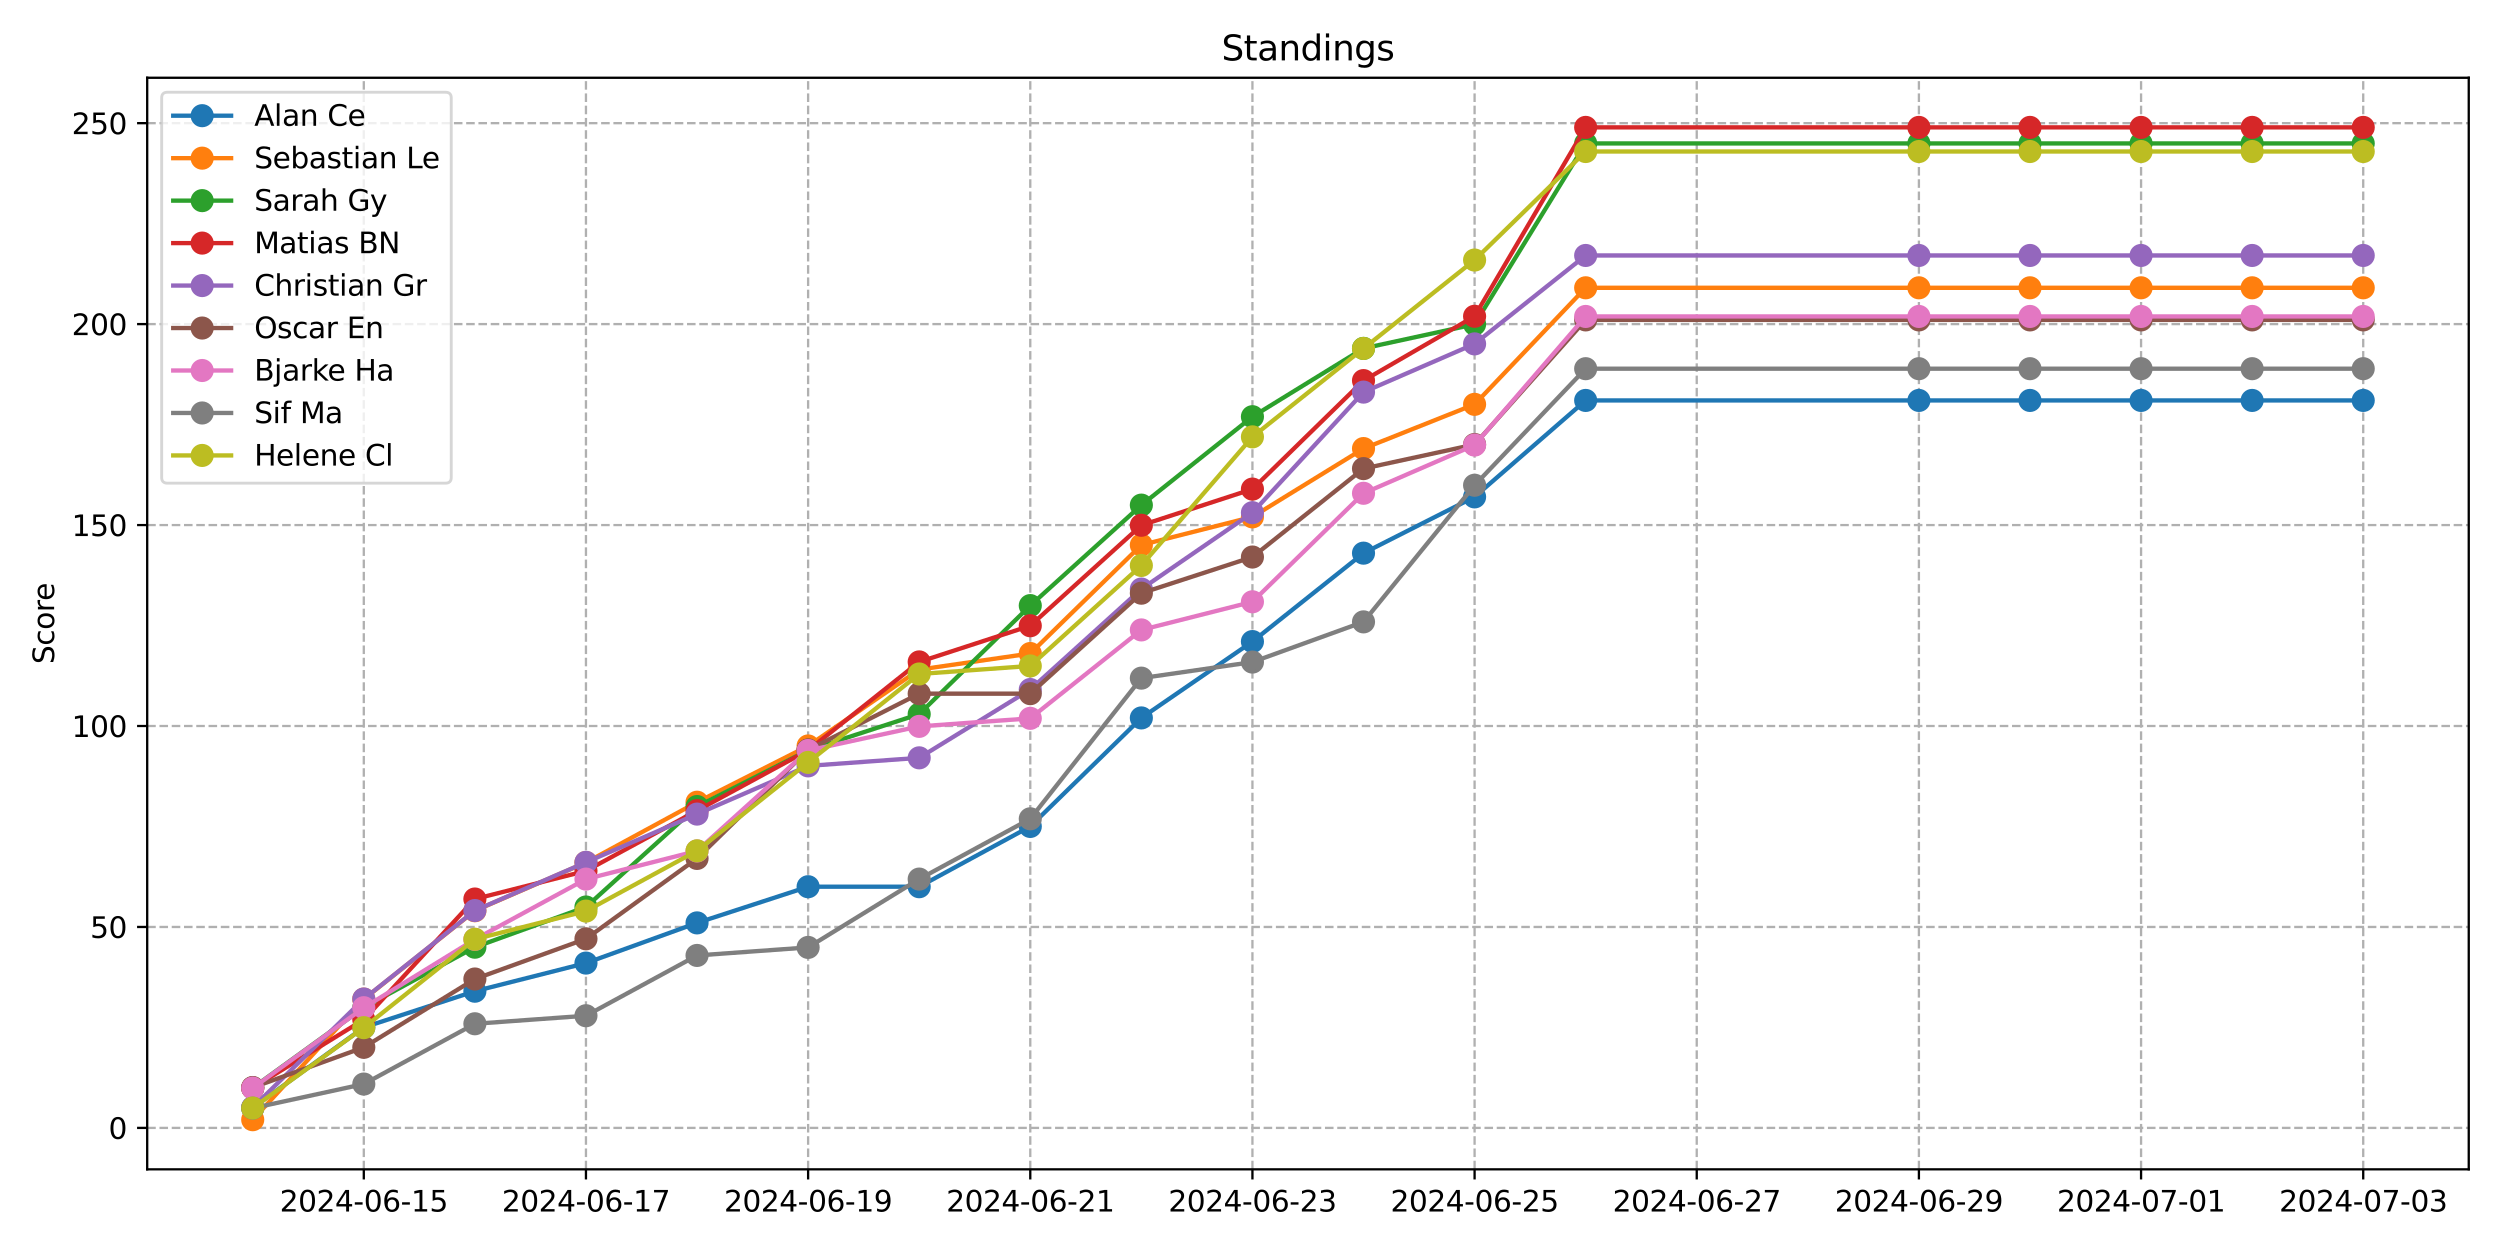 <?xml version="1.0" encoding="utf-8" standalone="no"?>
<!DOCTYPE svg PUBLIC "-//W3C//DTD SVG 1.1//EN"
  "http://www.w3.org/Graphics/SVG/1.1/DTD/svg11.dtd">
<svg xmlns:xlink="http://www.w3.org/1999/xlink" width="864pt" height="432pt" viewBox="0 0 864 432" xmlns="http://www.w3.org/2000/svg" version="1.1">
 <defs>
  <style type="text/css">*{stroke-linejoin: round; stroke-linecap: butt}</style>
 </defs>
 <g id="figure_1">
  <g id="patch_1">
   <path d="M 0 432 
L 864 432 
L 864 0 
L 0 0 
z
" style="fill: #ffffff"/>
  </g>
  <g id="axes_1">
   <g id="patch_2">
    <path d="M 50.87 404.12 
L 853.2 404.12 
L 853.2 26.88 
L 50.87 26.88 
z
" style="fill: #ffffff"/>
   </g>
   <g id="matplotlib.axis_1">
    <g id="xtick_1">
     <g id="line2d_1">
      <path d="M 125.729 404.12 
L 125.729 26.88 
" clip-path="url(#p4b289bda64)" style="fill: none; stroke-dasharray: 2.96,1.28; stroke-dashoffset: 0; stroke: #b0b0b0; stroke-width: 0.8"/>
     </g>
     <g id="line2d_2">
      <defs>
       <path id="med349e98bb" d="M 0 0 
L 0 3.5 
" style="stroke: #000000; stroke-width: 0.8"/>
      </defs>
      <g>
       <use xlink:href="#med349e98bb" x="125.729" y="404.12" style="stroke: #000000; stroke-width: 0.8"/>
      </g>
     </g>
     <g id="text_1">
      <!-- 2024-06-15 -->
      <g transform="translate(96.671 418.718) scale(0.1 -0.1)">
       <defs>
        <path id="DejaVuSans-32" d="M 1228 531 
L 3431 531 
L 3431 0 
L 469 0 
L 469 531 
Q 828 903 1448 1529 
Q 2069 2156 2228 2338 
Q 2531 2678 2651 2914 
Q 2772 3150 2772 3378 
Q 2772 3750 2511 3984 
Q 2250 4219 1831 4219 
Q 1534 4219 1204 4116 
Q 875 4013 500 3803 
L 500 4441 
Q 881 4594 1212 4672 
Q 1544 4750 1819 4750 
Q 2544 4750 2975 4387 
Q 3406 4025 3406 3419 
Q 3406 3131 3298 2873 
Q 3191 2616 2906 2266 
Q 2828 2175 2409 1742 
Q 1991 1309 1228 531 
z
" transform="scale(0.016)"/>
        <path id="DejaVuSans-30" d="M 2034 4250 
Q 1547 4250 1301 3770 
Q 1056 3291 1056 2328 
Q 1056 1369 1301 889 
Q 1547 409 2034 409 
Q 2525 409 2770 889 
Q 3016 1369 3016 2328 
Q 3016 3291 2770 3770 
Q 2525 4250 2034 4250 
z
M 2034 4750 
Q 2819 4750 3233 4129 
Q 3647 3509 3647 2328 
Q 3647 1150 3233 529 
Q 2819 -91 2034 -91 
Q 1250 -91 836 529 
Q 422 1150 422 2328 
Q 422 3509 836 4129 
Q 1250 4750 2034 4750 
z
" transform="scale(0.016)"/>
        <path id="DejaVuSans-34" d="M 2419 4116 
L 825 1625 
L 2419 1625 
L 2419 4116 
z
M 2253 4666 
L 3047 4666 
L 3047 1625 
L 3713 1625 
L 3713 1100 
L 3047 1100 
L 3047 0 
L 2419 0 
L 2419 1100 
L 313 1100 
L 313 1709 
L 2253 4666 
z
" transform="scale(0.016)"/>
        <path id="DejaVuSans-2d" d="M 313 2009 
L 1997 2009 
L 1997 1497 
L 313 1497 
L 313 2009 
z
" transform="scale(0.016)"/>
        <path id="DejaVuSans-36" d="M 2113 2584 
Q 1688 2584 1439 2293 
Q 1191 2003 1191 1497 
Q 1191 994 1439 701 
Q 1688 409 2113 409 
Q 2538 409 2786 701 
Q 3034 994 3034 1497 
Q 3034 2003 2786 2293 
Q 2538 2584 2113 2584 
z
M 3366 4563 
L 3366 3988 
Q 3128 4100 2886 4159 
Q 2644 4219 2406 4219 
Q 1781 4219 1451 3797 
Q 1122 3375 1075 2522 
Q 1259 2794 1537 2939 
Q 1816 3084 2150 3084 
Q 2853 3084 3261 2657 
Q 3669 2231 3669 1497 
Q 3669 778 3244 343 
Q 2819 -91 2113 -91 
Q 1303 -91 875 529 
Q 447 1150 447 2328 
Q 447 3434 972 4092 
Q 1497 4750 2381 4750 
Q 2619 4750 2861 4703 
Q 3103 4656 3366 4563 
z
" transform="scale(0.016)"/>
        <path id="DejaVuSans-31" d="M 794 531 
L 1825 531 
L 1825 4091 
L 703 3866 
L 703 4441 
L 1819 4666 
L 2450 4666 
L 2450 531 
L 3481 531 
L 3481 0 
L 794 0 
L 794 531 
z
" transform="scale(0.016)"/>
        <path id="DejaVuSans-35" d="M 691 4666 
L 3169 4666 
L 3169 4134 
L 1269 4134 
L 1269 2991 
Q 1406 3038 1543 3061 
Q 1681 3084 1819 3084 
Q 2600 3084 3056 2656 
Q 3513 2228 3513 1497 
Q 3513 744 3044 326 
Q 2575 -91 1722 -91 
Q 1428 -91 1123 -41 
Q 819 9 494 109 
L 494 744 
Q 775 591 1075 516 
Q 1375 441 1709 441 
Q 2250 441 2565 725 
Q 2881 1009 2881 1497 
Q 2881 1984 2565 2268 
Q 2250 2553 1709 2553 
Q 1456 2553 1204 2497 
Q 953 2441 691 2322 
L 691 4666 
z
" transform="scale(0.016)"/>
       </defs>
       <use xlink:href="#DejaVuSans-32"/>
       <use xlink:href="#DejaVuSans-30" x="63.623"/>
       <use xlink:href="#DejaVuSans-32" x="127.246"/>
       <use xlink:href="#DejaVuSans-34" x="190.869"/>
       <use xlink:href="#DejaVuSans-2d" x="254.492"/>
       <use xlink:href="#DejaVuSans-30" x="290.576"/>
       <use xlink:href="#DejaVuSans-36" x="354.199"/>
       <use xlink:href="#DejaVuSans-2d" x="417.822"/>
       <use xlink:href="#DejaVuSans-31" x="453.906"/>
       <use xlink:href="#DejaVuSans-35" x="517.529"/>
      </g>
     </g>
    </g>
    <g id="xtick_2">
     <g id="line2d_3">
      <path d="M 202.507 404.12 
L 202.507 26.88 
" clip-path="url(#p4b289bda64)" style="fill: none; stroke-dasharray: 2.96,1.28; stroke-dashoffset: 0; stroke: #b0b0b0; stroke-width: 0.8"/>
     </g>
     <g id="line2d_4">
      <g>
       <use xlink:href="#med349e98bb" x="202.507" y="404.12" style="stroke: #000000; stroke-width: 0.8"/>
      </g>
     </g>
     <g id="text_2">
      <!-- 2024-06-17 -->
      <g transform="translate(173.449 418.718) scale(0.1 -0.1)">
       <defs>
        <path id="DejaVuSans-37" d="M 525 4666 
L 3525 4666 
L 3525 4397 
L 1831 0 
L 1172 0 
L 2766 4134 
L 525 4134 
L 525 4666 
z
" transform="scale(0.016)"/>
       </defs>
       <use xlink:href="#DejaVuSans-32"/>
       <use xlink:href="#DejaVuSans-30" x="63.623"/>
       <use xlink:href="#DejaVuSans-32" x="127.246"/>
       <use xlink:href="#DejaVuSans-34" x="190.869"/>
       <use xlink:href="#DejaVuSans-2d" x="254.492"/>
       <use xlink:href="#DejaVuSans-30" x="290.576"/>
       <use xlink:href="#DejaVuSans-36" x="354.199"/>
       <use xlink:href="#DejaVuSans-2d" x="417.822"/>
       <use xlink:href="#DejaVuSans-31" x="453.906"/>
       <use xlink:href="#DejaVuSans-37" x="517.529"/>
      </g>
     </g>
    </g>
    <g id="xtick_3">
     <g id="line2d_5">
      <path d="M 279.285 404.12 
L 279.285 26.88 
" clip-path="url(#p4b289bda64)" style="fill: none; stroke-dasharray: 2.96,1.28; stroke-dashoffset: 0; stroke: #b0b0b0; stroke-width: 0.8"/>
     </g>
     <g id="line2d_6">
      <g>
       <use xlink:href="#med349e98bb" x="279.285" y="404.12" style="stroke: #000000; stroke-width: 0.8"/>
      </g>
     </g>
     <g id="text_3">
      <!-- 2024-06-19 -->
      <g transform="translate(250.227 418.718) scale(0.1 -0.1)">
       <defs>
        <path id="DejaVuSans-39" d="M 703 97 
L 703 672 
Q 941 559 1184 500 
Q 1428 441 1663 441 
Q 2288 441 2617 861 
Q 2947 1281 2994 2138 
Q 2813 1869 2534 1725 
Q 2256 1581 1919 1581 
Q 1219 1581 811 2004 
Q 403 2428 403 3163 
Q 403 3881 828 4315 
Q 1253 4750 1959 4750 
Q 2769 4750 3195 4129 
Q 3622 3509 3622 2328 
Q 3622 1225 3098 567 
Q 2575 -91 1691 -91 
Q 1453 -91 1209 -44 
Q 966 3 703 97 
z
M 1959 2075 
Q 2384 2075 2632 2365 
Q 2881 2656 2881 3163 
Q 2881 3666 2632 3958 
Q 2384 4250 1959 4250 
Q 1534 4250 1286 3958 
Q 1038 3666 1038 3163 
Q 1038 2656 1286 2365 
Q 1534 2075 1959 2075 
z
" transform="scale(0.016)"/>
       </defs>
       <use xlink:href="#DejaVuSans-32"/>
       <use xlink:href="#DejaVuSans-30" x="63.623"/>
       <use xlink:href="#DejaVuSans-32" x="127.246"/>
       <use xlink:href="#DejaVuSans-34" x="190.869"/>
       <use xlink:href="#DejaVuSans-2d" x="254.492"/>
       <use xlink:href="#DejaVuSans-30" x="290.576"/>
       <use xlink:href="#DejaVuSans-36" x="354.199"/>
       <use xlink:href="#DejaVuSans-2d" x="417.822"/>
       <use xlink:href="#DejaVuSans-31" x="453.906"/>
       <use xlink:href="#DejaVuSans-39" x="517.529"/>
      </g>
     </g>
    </g>
    <g id="xtick_4">
     <g id="line2d_7">
      <path d="M 356.063 404.12 
L 356.063 26.88 
" clip-path="url(#p4b289bda64)" style="fill: none; stroke-dasharray: 2.96,1.28; stroke-dashoffset: 0; stroke: #b0b0b0; stroke-width: 0.8"/>
     </g>
     <g id="line2d_8">
      <g>
       <use xlink:href="#med349e98bb" x="356.063" y="404.12" style="stroke: #000000; stroke-width: 0.8"/>
      </g>
     </g>
     <g id="text_4">
      <!-- 2024-06-21 -->
      <g transform="translate(327.005 418.718) scale(0.1 -0.1)">
       <use xlink:href="#DejaVuSans-32"/>
       <use xlink:href="#DejaVuSans-30" x="63.623"/>
       <use xlink:href="#DejaVuSans-32" x="127.246"/>
       <use xlink:href="#DejaVuSans-34" x="190.869"/>
       <use xlink:href="#DejaVuSans-2d" x="254.492"/>
       <use xlink:href="#DejaVuSans-30" x="290.576"/>
       <use xlink:href="#DejaVuSans-36" x="354.199"/>
       <use xlink:href="#DejaVuSans-2d" x="417.822"/>
       <use xlink:href="#DejaVuSans-32" x="453.906"/>
       <use xlink:href="#DejaVuSans-31" x="517.529"/>
      </g>
     </g>
    </g>
    <g id="xtick_5">
     <g id="line2d_9">
      <path d="M 432.841 404.12 
L 432.841 26.88 
" clip-path="url(#p4b289bda64)" style="fill: none; stroke-dasharray: 2.96,1.28; stroke-dashoffset: 0; stroke: #b0b0b0; stroke-width: 0.8"/>
     </g>
     <g id="line2d_10">
      <g>
       <use xlink:href="#med349e98bb" x="432.841" y="404.12" style="stroke: #000000; stroke-width: 0.8"/>
      </g>
     </g>
     <g id="text_5">
      <!-- 2024-06-23 -->
      <g transform="translate(403.783 418.718) scale(0.1 -0.1)">
       <defs>
        <path id="DejaVuSans-33" d="M 2597 2516 
Q 3050 2419 3304 2112 
Q 3559 1806 3559 1356 
Q 3559 666 3084 287 
Q 2609 -91 1734 -91 
Q 1441 -91 1130 -33 
Q 819 25 488 141 
L 488 750 
Q 750 597 1062 519 
Q 1375 441 1716 441 
Q 2309 441 2620 675 
Q 2931 909 2931 1356 
Q 2931 1769 2642 2001 
Q 2353 2234 1838 2234 
L 1294 2234 
L 1294 2753 
L 1863 2753 
Q 2328 2753 2575 2939 
Q 2822 3125 2822 3475 
Q 2822 3834 2567 4026 
Q 2313 4219 1838 4219 
Q 1578 4219 1281 4162 
Q 984 4106 628 3988 
L 628 4550 
Q 988 4650 1302 4700 
Q 1616 4750 1894 4750 
Q 2613 4750 3031 4423 
Q 3450 4097 3450 3541 
Q 3450 3153 3228 2886 
Q 3006 2619 2597 2516 
z
" transform="scale(0.016)"/>
       </defs>
       <use xlink:href="#DejaVuSans-32"/>
       <use xlink:href="#DejaVuSans-30" x="63.623"/>
       <use xlink:href="#DejaVuSans-32" x="127.246"/>
       <use xlink:href="#DejaVuSans-34" x="190.869"/>
       <use xlink:href="#DejaVuSans-2d" x="254.492"/>
       <use xlink:href="#DejaVuSans-30" x="290.576"/>
       <use xlink:href="#DejaVuSans-36" x="354.199"/>
       <use xlink:href="#DejaVuSans-2d" x="417.822"/>
       <use xlink:href="#DejaVuSans-32" x="453.906"/>
       <use xlink:href="#DejaVuSans-33" x="517.529"/>
      </g>
     </g>
    </g>
    <g id="xtick_6">
     <g id="line2d_11">
      <path d="M 509.618 404.12 
L 509.618 26.88 
" clip-path="url(#p4b289bda64)" style="fill: none; stroke-dasharray: 2.96,1.28; stroke-dashoffset: 0; stroke: #b0b0b0; stroke-width: 0.8"/>
     </g>
     <g id="line2d_12">
      <g>
       <use xlink:href="#med349e98bb" x="509.618" y="404.12" style="stroke: #000000; stroke-width: 0.8"/>
      </g>
     </g>
     <g id="text_6">
      <!-- 2024-06-25 -->
      <g transform="translate(480.561 418.718) scale(0.1 -0.1)">
       <use xlink:href="#DejaVuSans-32"/>
       <use xlink:href="#DejaVuSans-30" x="63.623"/>
       <use xlink:href="#DejaVuSans-32" x="127.246"/>
       <use xlink:href="#DejaVuSans-34" x="190.869"/>
       <use xlink:href="#DejaVuSans-2d" x="254.492"/>
       <use xlink:href="#DejaVuSans-30" x="290.576"/>
       <use xlink:href="#DejaVuSans-36" x="354.199"/>
       <use xlink:href="#DejaVuSans-2d" x="417.822"/>
       <use xlink:href="#DejaVuSans-32" x="453.906"/>
       <use xlink:href="#DejaVuSans-35" x="517.529"/>
      </g>
     </g>
    </g>
    <g id="xtick_7">
     <g id="line2d_13">
      <path d="M 586.396 404.12 
L 586.396 26.88 
" clip-path="url(#p4b289bda64)" style="fill: none; stroke-dasharray: 2.96,1.28; stroke-dashoffset: 0; stroke: #b0b0b0; stroke-width: 0.8"/>
     </g>
     <g id="line2d_14">
      <g>
       <use xlink:href="#med349e98bb" x="586.396" y="404.12" style="stroke: #000000; stroke-width: 0.8"/>
      </g>
     </g>
     <g id="text_7">
      <!-- 2024-06-27 -->
      <g transform="translate(557.339 418.718) scale(0.1 -0.1)">
       <use xlink:href="#DejaVuSans-32"/>
       <use xlink:href="#DejaVuSans-30" x="63.623"/>
       <use xlink:href="#DejaVuSans-32" x="127.246"/>
       <use xlink:href="#DejaVuSans-34" x="190.869"/>
       <use xlink:href="#DejaVuSans-2d" x="254.492"/>
       <use xlink:href="#DejaVuSans-30" x="290.576"/>
       <use xlink:href="#DejaVuSans-36" x="354.199"/>
       <use xlink:href="#DejaVuSans-2d" x="417.822"/>
       <use xlink:href="#DejaVuSans-32" x="453.906"/>
       <use xlink:href="#DejaVuSans-37" x="517.529"/>
      </g>
     </g>
    </g>
    <g id="xtick_8">
     <g id="line2d_15">
      <path d="M 663.174 404.12 
L 663.174 26.88 
" clip-path="url(#p4b289bda64)" style="fill: none; stroke-dasharray: 2.96,1.28; stroke-dashoffset: 0; stroke: #b0b0b0; stroke-width: 0.8"/>
     </g>
     <g id="line2d_16">
      <g>
       <use xlink:href="#med349e98bb" x="663.174" y="404.12" style="stroke: #000000; stroke-width: 0.8"/>
      </g>
     </g>
     <g id="text_8">
      <!-- 2024-06-29 -->
      <g transform="translate(634.117 418.718) scale(0.1 -0.1)">
       <use xlink:href="#DejaVuSans-32"/>
       <use xlink:href="#DejaVuSans-30" x="63.623"/>
       <use xlink:href="#DejaVuSans-32" x="127.246"/>
       <use xlink:href="#DejaVuSans-34" x="190.869"/>
       <use xlink:href="#DejaVuSans-2d" x="254.492"/>
       <use xlink:href="#DejaVuSans-30" x="290.576"/>
       <use xlink:href="#DejaVuSans-36" x="354.199"/>
       <use xlink:href="#DejaVuSans-2d" x="417.822"/>
       <use xlink:href="#DejaVuSans-32" x="453.906"/>
       <use xlink:href="#DejaVuSans-39" x="517.529"/>
      </g>
     </g>
    </g>
    <g id="xtick_9">
     <g id="line2d_17">
      <path d="M 739.952 404.12 
L 739.952 26.88 
" clip-path="url(#p4b289bda64)" style="fill: none; stroke-dasharray: 2.96,1.28; stroke-dashoffset: 0; stroke: #b0b0b0; stroke-width: 0.8"/>
     </g>
     <g id="line2d_18">
      <g>
       <use xlink:href="#med349e98bb" x="739.952" y="404.12" style="stroke: #000000; stroke-width: 0.8"/>
      </g>
     </g>
     <g id="text_9">
      <!-- 2024-07-01 -->
      <g transform="translate(710.895 418.718) scale(0.1 -0.1)">
       <use xlink:href="#DejaVuSans-32"/>
       <use xlink:href="#DejaVuSans-30" x="63.623"/>
       <use xlink:href="#DejaVuSans-32" x="127.246"/>
       <use xlink:href="#DejaVuSans-34" x="190.869"/>
       <use xlink:href="#DejaVuSans-2d" x="254.492"/>
       <use xlink:href="#DejaVuSans-30" x="290.576"/>
       <use xlink:href="#DejaVuSans-37" x="354.199"/>
       <use xlink:href="#DejaVuSans-2d" x="417.822"/>
       <use xlink:href="#DejaVuSans-30" x="453.906"/>
       <use xlink:href="#DejaVuSans-31" x="517.529"/>
      </g>
     </g>
    </g>
    <g id="xtick_10">
     <g id="line2d_19">
      <path d="M 816.73 404.12 
L 816.73 26.88 
" clip-path="url(#p4b289bda64)" style="fill: none; stroke-dasharray: 2.96,1.28; stroke-dashoffset: 0; stroke: #b0b0b0; stroke-width: 0.8"/>
     </g>
     <g id="line2d_20">
      <g>
       <use xlink:href="#med349e98bb" x="816.73" y="404.12" style="stroke: #000000; stroke-width: 0.8"/>
      </g>
     </g>
     <g id="text_10">
      <!-- 2024-07-03 -->
      <g transform="translate(787.673 418.718) scale(0.1 -0.1)">
       <use xlink:href="#DejaVuSans-32"/>
       <use xlink:href="#DejaVuSans-30" x="63.623"/>
       <use xlink:href="#DejaVuSans-32" x="127.246"/>
       <use xlink:href="#DejaVuSans-34" x="190.869"/>
       <use xlink:href="#DejaVuSans-2d" x="254.492"/>
       <use xlink:href="#DejaVuSans-30" x="290.576"/>
       <use xlink:href="#DejaVuSans-37" x="354.199"/>
       <use xlink:href="#DejaVuSans-2d" x="417.822"/>
       <use xlink:href="#DejaVuSans-30" x="453.906"/>
       <use xlink:href="#DejaVuSans-33" x="517.529"/>
      </g>
     </g>
    </g>
   </g>
   <g id="matplotlib.axis_2">
    <g id="ytick_1">
     <g id="line2d_21">
      <path d="M 50.87 389.802 
L 853.2 389.802 
" clip-path="url(#p4b289bda64)" style="fill: none; stroke-dasharray: 2.96,1.28; stroke-dashoffset: 0; stroke: #b0b0b0; stroke-width: 0.8"/>
     </g>
     <g id="line2d_22">
      <defs>
       <path id="m6ec6048665" d="M 0 0 
L -3.5 0 
" style="stroke: #000000; stroke-width: 0.8"/>
      </defs>
      <g>
       <use xlink:href="#m6ec6048665" x="50.87" y="389.802" style="stroke: #000000; stroke-width: 0.8"/>
      </g>
     </g>
     <g id="text_11">
      <!-- 0 -->
      <g transform="translate(37.508 393.601) scale(0.1 -0.1)">
       <use xlink:href="#DejaVuSans-30"/>
      </g>
     </g>
    </g>
    <g id="ytick_2">
     <g id="line2d_23">
      <path d="M 50.87 320.355 
L 853.2 320.355 
" clip-path="url(#p4b289bda64)" style="fill: none; stroke-dasharray: 2.96,1.28; stroke-dashoffset: 0; stroke: #b0b0b0; stroke-width: 0.8"/>
     </g>
     <g id="line2d_24">
      <g>
       <use xlink:href="#m6ec6048665" x="50.87" y="320.355" style="stroke: #000000; stroke-width: 0.8"/>
      </g>
     </g>
     <g id="text_12">
      <!-- 50 -->
      <g transform="translate(31.145 324.154) scale(0.1 -0.1)">
       <use xlink:href="#DejaVuSans-35"/>
       <use xlink:href="#DejaVuSans-30" x="63.623"/>
      </g>
     </g>
    </g>
    <g id="ytick_3">
     <g id="line2d_25">
      <path d="M 50.87 250.908 
L 853.2 250.908 
" clip-path="url(#p4b289bda64)" style="fill: none; stroke-dasharray: 2.96,1.28; stroke-dashoffset: 0; stroke: #b0b0b0; stroke-width: 0.8"/>
     </g>
     <g id="line2d_26">
      <g>
       <use xlink:href="#m6ec6048665" x="50.87" y="250.908" style="stroke: #000000; stroke-width: 0.8"/>
      </g>
     </g>
     <g id="text_13">
      <!-- 100 -->
      <g transform="translate(24.782 254.707) scale(0.1 -0.1)">
       <use xlink:href="#DejaVuSans-31"/>
       <use xlink:href="#DejaVuSans-30" x="63.623"/>
       <use xlink:href="#DejaVuSans-30" x="127.246"/>
      </g>
     </g>
    </g>
    <g id="ytick_4">
     <g id="line2d_27">
      <path d="M 50.87 181.461 
L 853.2 181.461 
" clip-path="url(#p4b289bda64)" style="fill: none; stroke-dasharray: 2.96,1.28; stroke-dashoffset: 0; stroke: #b0b0b0; stroke-width: 0.8"/>
     </g>
     <g id="line2d_28">
      <g>
       <use xlink:href="#m6ec6048665" x="50.87" y="181.461" style="stroke: #000000; stroke-width: 0.8"/>
      </g>
     </g>
     <g id="text_14">
      <!-- 150 -->
      <g transform="translate(24.782 185.26) scale(0.1 -0.1)">
       <use xlink:href="#DejaVuSans-31"/>
       <use xlink:href="#DejaVuSans-35" x="63.623"/>
       <use xlink:href="#DejaVuSans-30" x="127.246"/>
      </g>
     </g>
    </g>
    <g id="ytick_5">
     <g id="line2d_29">
      <path d="M 50.87 112.014 
L 853.2 112.014 
" clip-path="url(#p4b289bda64)" style="fill: none; stroke-dasharray: 2.96,1.28; stroke-dashoffset: 0; stroke: #b0b0b0; stroke-width: 0.8"/>
     </g>
     <g id="line2d_30">
      <g>
       <use xlink:href="#m6ec6048665" x="50.87" y="112.014" style="stroke: #000000; stroke-width: 0.8"/>
      </g>
     </g>
     <g id="text_15">
      <!-- 200 -->
      <g transform="translate(24.782 115.814) scale(0.1 -0.1)">
       <use xlink:href="#DejaVuSans-32"/>
       <use xlink:href="#DejaVuSans-30" x="63.623"/>
       <use xlink:href="#DejaVuSans-30" x="127.246"/>
      </g>
     </g>
    </g>
    <g id="ytick_6">
     <g id="line2d_31">
      <path d="M 50.87 42.567 
L 853.2 42.567 
" clip-path="url(#p4b289bda64)" style="fill: none; stroke-dasharray: 2.96,1.28; stroke-dashoffset: 0; stroke: #b0b0b0; stroke-width: 0.8"/>
     </g>
     <g id="line2d_32">
      <g>
       <use xlink:href="#m6ec6048665" x="50.87" y="42.567" style="stroke: #000000; stroke-width: 0.8"/>
      </g>
     </g>
     <g id="text_16">
      <!-- 250 -->
      <g transform="translate(24.782 46.367) scale(0.1 -0.1)">
       <use xlink:href="#DejaVuSans-32"/>
       <use xlink:href="#DejaVuSans-35" x="63.623"/>
       <use xlink:href="#DejaVuSans-30" x="127.246"/>
      </g>
     </g>
    </g>
    <g id="text_17">
     <!-- Score -->
     <g transform="translate(18.703 229.502) rotate(-90) scale(0.1 -0.1)">
      <defs>
       <path id="DejaVuSans-53" d="M 3425 4513 
L 3425 3897 
Q 3066 4069 2747 4153 
Q 2428 4238 2131 4238 
Q 1616 4238 1336 4038 
Q 1056 3838 1056 3469 
Q 1056 3159 1242 3001 
Q 1428 2844 1947 2747 
L 2328 2669 
Q 3034 2534 3370 2195 
Q 3706 1856 3706 1288 
Q 3706 609 3251 259 
Q 2797 -91 1919 -91 
Q 1588 -91 1214 -16 
Q 841 59 441 206 
L 441 856 
Q 825 641 1194 531 
Q 1563 422 1919 422 
Q 2459 422 2753 634 
Q 3047 847 3047 1241 
Q 3047 1584 2836 1778 
Q 2625 1972 2144 2069 
L 1759 2144 
Q 1053 2284 737 2584 
Q 422 2884 422 3419 
Q 422 4038 858 4394 
Q 1294 4750 2059 4750 
Q 2388 4750 2728 4690 
Q 3069 4631 3425 4513 
z
" transform="scale(0.016)"/>
       <path id="DejaVuSans-63" d="M 3122 3366 
L 3122 2828 
Q 2878 2963 2633 3030 
Q 2388 3097 2138 3097 
Q 1578 3097 1268 2742 
Q 959 2388 959 1747 
Q 959 1106 1268 751 
Q 1578 397 2138 397 
Q 2388 397 2633 464 
Q 2878 531 3122 666 
L 3122 134 
Q 2881 22 2623 -34 
Q 2366 -91 2075 -91 
Q 1284 -91 818 406 
Q 353 903 353 1747 
Q 353 2603 823 3093 
Q 1294 3584 2113 3584 
Q 2378 3584 2631 3529 
Q 2884 3475 3122 3366 
z
" transform="scale(0.016)"/>
       <path id="DejaVuSans-6f" d="M 1959 3097 
Q 1497 3097 1228 2736 
Q 959 2375 959 1747 
Q 959 1119 1226 758 
Q 1494 397 1959 397 
Q 2419 397 2687 759 
Q 2956 1122 2956 1747 
Q 2956 2369 2687 2733 
Q 2419 3097 1959 3097 
z
M 1959 3584 
Q 2709 3584 3137 3096 
Q 3566 2609 3566 1747 
Q 3566 888 3137 398 
Q 2709 -91 1959 -91 
Q 1206 -91 779 398 
Q 353 888 353 1747 
Q 353 2609 779 3096 
Q 1206 3584 1959 3584 
z
" transform="scale(0.016)"/>
       <path id="DejaVuSans-72" d="M 2631 2963 
Q 2534 3019 2420 3045 
Q 2306 3072 2169 3072 
Q 1681 3072 1420 2755 
Q 1159 2438 1159 1844 
L 1159 0 
L 581 0 
L 581 3500 
L 1159 3500 
L 1159 2956 
Q 1341 3275 1631 3429 
Q 1922 3584 2338 3584 
Q 2397 3584 2469 3576 
Q 2541 3569 2628 3553 
L 2631 2963 
z
" transform="scale(0.016)"/>
       <path id="DejaVuSans-65" d="M 3597 1894 
L 3597 1613 
L 953 1613 
Q 991 1019 1311 708 
Q 1631 397 2203 397 
Q 2534 397 2845 478 
Q 3156 559 3463 722 
L 3463 178 
Q 3153 47 2828 -22 
Q 2503 -91 2169 -91 
Q 1331 -91 842 396 
Q 353 884 353 1716 
Q 353 2575 817 3079 
Q 1281 3584 2069 3584 
Q 2775 3584 3186 3129 
Q 3597 2675 3597 1894 
z
M 3022 2063 
Q 3016 2534 2758 2815 
Q 2500 3097 2075 3097 
Q 1594 3097 1305 2825 
Q 1016 2553 972 2059 
L 3022 2063 
z
" transform="scale(0.016)"/>
      </defs>
      <use xlink:href="#DejaVuSans-53"/>
      <use xlink:href="#DejaVuSans-63" x="63.477"/>
      <use xlink:href="#DejaVuSans-6f" x="118.457"/>
      <use xlink:href="#DejaVuSans-72" x="179.639"/>
      <use xlink:href="#DejaVuSans-65" x="218.502"/>
     </g>
    </g>
   </g>
   <g id="line2d_33">
    <path d="M 87.34 382.843 
L 125.729 355.064 
L 164.118 342.564 
L 202.507 332.841 
L 240.896 318.952 
L 279.285 306.451 
L 317.674 306.451 
L 356.063 285.617 
L 394.452 248.116 
L 432.841 221.726 
L 471.229 191.17 
L 509.618 171.724 
L 548.007 138.39 
L 663.174 138.39 
L 701.563 138.39 
L 739.952 138.39 
L 778.341 138.39 
L 816.73 138.39 
" clip-path="url(#p4b289bda64)" style="fill: none; stroke: #1f77b4; stroke-width: 1.5; stroke-linecap: square"/>
    <defs>
     <path id="m3f575ebb0e" d="M 0 3.5 
C 0.928 3.5 1.819 3.131 2.475 2.475 
C 3.131 1.819 3.5 0.928 3.5 0 
C 3.5 -0.928 3.131 -1.819 2.475 -2.475 
C 1.819 -3.131 0.928 -3.5 0 -3.5 
C -0.928 -3.5 -1.819 -3.131 -2.475 -2.475 
C -3.131 -1.819 -3.5 -0.928 -3.5 0 
C -3.5 0.928 -3.131 1.819 -2.475 2.475 
C -1.819 3.131 -0.928 3.5 0 3.5 
z
" style="stroke: #1f77b4"/>
    </defs>
    <g clip-path="url(#p4b289bda64)">
     <use xlink:href="#m3f575ebb0e" x="87.34" y="382.843" style="fill: #1f77b4; stroke: #1f77b4"/>
     <use xlink:href="#m3f575ebb0e" x="125.729" y="355.064" style="fill: #1f77b4; stroke: #1f77b4"/>
     <use xlink:href="#m3f575ebb0e" x="164.118" y="342.564" style="fill: #1f77b4; stroke: #1f77b4"/>
     <use xlink:href="#m3f575ebb0e" x="202.507" y="332.841" style="fill: #1f77b4; stroke: #1f77b4"/>
     <use xlink:href="#m3f575ebb0e" x="240.896" y="318.952" style="fill: #1f77b4; stroke: #1f77b4"/>
     <use xlink:href="#m3f575ebb0e" x="279.285" y="306.451" style="fill: #1f77b4; stroke: #1f77b4"/>
     <use xlink:href="#m3f575ebb0e" x="317.674" y="306.451" style="fill: #1f77b4; stroke: #1f77b4"/>
     <use xlink:href="#m3f575ebb0e" x="356.063" y="285.617" style="fill: #1f77b4; stroke: #1f77b4"/>
     <use xlink:href="#m3f575ebb0e" x="394.452" y="248.116" style="fill: #1f77b4; stroke: #1f77b4"/>
     <use xlink:href="#m3f575ebb0e" x="432.841" y="221.726" style="fill: #1f77b4; stroke: #1f77b4"/>
     <use xlink:href="#m3f575ebb0e" x="471.229" y="191.17" style="fill: #1f77b4; stroke: #1f77b4"/>
     <use xlink:href="#m3f575ebb0e" x="509.618" y="171.724" style="fill: #1f77b4; stroke: #1f77b4"/>
     <use xlink:href="#m3f575ebb0e" x="548.007" y="138.39" style="fill: #1f77b4; stroke: #1f77b4"/>
     <use xlink:href="#m3f575ebb0e" x="663.174" y="138.39" style="fill: #1f77b4; stroke: #1f77b4"/>
     <use xlink:href="#m3f575ebb0e" x="701.563" y="138.39" style="fill: #1f77b4; stroke: #1f77b4"/>
     <use xlink:href="#m3f575ebb0e" x="739.952" y="138.39" style="fill: #1f77b4; stroke: #1f77b4"/>
     <use xlink:href="#m3f575ebb0e" x="778.341" y="138.39" style="fill: #1f77b4; stroke: #1f77b4"/>
     <use xlink:href="#m3f575ebb0e" x="816.73" y="138.39" style="fill: #1f77b4; stroke: #1f77b4"/>
    </g>
   </g>
   <g id="line2d_34">
    <path d="M 87.34 386.973 
L 125.729 345.305 
L 164.118 314.748 
L 202.507 298.081 
L 240.896 277.247 
L 279.285 257.801 
L 317.674 231.412 
L 356.063 225.856 
L 394.452 188.355 
L 432.841 178.632 
L 471.229 155.02 
L 509.618 139.742 
L 548.007 99.463 
L 663.174 99.463 
L 701.563 99.463 
L 739.952 99.463 
L 778.341 99.463 
L 816.73 99.463 
" clip-path="url(#p4b289bda64)" style="fill: none; stroke: #ff7f0e; stroke-width: 1.5; stroke-linecap: square"/>
    <defs>
     <path id="m988123dab8" d="M 0 3.5 
C 0.928 3.5 1.819 3.131 2.475 2.475 
C 3.131 1.819 3.5 0.928 3.5 0 
C 3.5 -0.928 3.131 -1.819 2.475 -2.475 
C 1.819 -3.131 0.928 -3.5 0 -3.5 
C -0.928 -3.5 -1.819 -3.131 -2.475 -2.475 
C -3.131 -1.819 -3.5 -0.928 -3.5 0 
C -3.5 0.928 -3.131 1.819 -2.475 2.475 
C -1.819 3.131 -0.928 3.5 0 3.5 
z
" style="stroke: #ff7f0e"/>
    </defs>
    <g clip-path="url(#p4b289bda64)">
     <use xlink:href="#m988123dab8" x="87.34" y="386.973" style="fill: #ff7f0e; stroke: #ff7f0e"/>
     <use xlink:href="#m988123dab8" x="125.729" y="345.305" style="fill: #ff7f0e; stroke: #ff7f0e"/>
     <use xlink:href="#m988123dab8" x="164.118" y="314.748" style="fill: #ff7f0e; stroke: #ff7f0e"/>
     <use xlink:href="#m988123dab8" x="202.507" y="298.081" style="fill: #ff7f0e; stroke: #ff7f0e"/>
     <use xlink:href="#m988123dab8" x="240.896" y="277.247" style="fill: #ff7f0e; stroke: #ff7f0e"/>
     <use xlink:href="#m988123dab8" x="279.285" y="257.801" style="fill: #ff7f0e; stroke: #ff7f0e"/>
     <use xlink:href="#m988123dab8" x="317.674" y="231.412" style="fill: #ff7f0e; stroke: #ff7f0e"/>
     <use xlink:href="#m988123dab8" x="356.063" y="225.856" style="fill: #ff7f0e; stroke: #ff7f0e"/>
     <use xlink:href="#m988123dab8" x="394.452" y="188.355" style="fill: #ff7f0e; stroke: #ff7f0e"/>
     <use xlink:href="#m988123dab8" x="432.841" y="178.632" style="fill: #ff7f0e; stroke: #ff7f0e"/>
     <use xlink:href="#m988123dab8" x="471.229" y="155.02" style="fill: #ff7f0e; stroke: #ff7f0e"/>
     <use xlink:href="#m988123dab8" x="509.618" y="139.742" style="fill: #ff7f0e; stroke: #ff7f0e"/>
     <use xlink:href="#m988123dab8" x="548.007" y="99.463" style="fill: #ff7f0e; stroke: #ff7f0e"/>
     <use xlink:href="#m988123dab8" x="663.174" y="99.463" style="fill: #ff7f0e; stroke: #ff7f0e"/>
     <use xlink:href="#m988123dab8" x="701.563" y="99.463" style="fill: #ff7f0e; stroke: #ff7f0e"/>
     <use xlink:href="#m988123dab8" x="739.952" y="99.463" style="fill: #ff7f0e; stroke: #ff7f0e"/>
     <use xlink:href="#m988123dab8" x="778.341" y="99.463" style="fill: #ff7f0e; stroke: #ff7f0e"/>
     <use xlink:href="#m988123dab8" x="816.73" y="99.463" style="fill: #ff7f0e; stroke: #ff7f0e"/>
    </g>
   </g>
   <g id="line2d_35">
    <path d="M 87.34 375.964 
L 125.729 348.186 
L 164.118 327.352 
L 202.507 313.462 
L 240.896 278.739 
L 279.285 259.294 
L 317.674 246.793 
L 356.063 209.292 
L 394.452 174.568 
L 432.841 144.012 
L 471.229 120.4 
L 509.618 112.066 
L 548.007 49.564 
L 663.174 49.564 
L 701.563 49.564 
L 739.952 49.564 
L 778.341 49.564 
L 816.73 49.564 
" clip-path="url(#p4b289bda64)" style="fill: none; stroke: #2ca02c; stroke-width: 1.5; stroke-linecap: square"/>
    <defs>
     <path id="m0a96e9b452" d="M 0 3.5 
C 0.928 3.5 1.819 3.131 2.475 2.475 
C 3.131 1.819 3.5 0.928 3.5 0 
C 3.5 -0.928 3.131 -1.819 2.475 -2.475 
C 1.819 -3.131 0.928 -3.5 0 -3.5 
C -0.928 -3.5 -1.819 -3.131 -2.475 -2.475 
C -3.131 -1.819 -3.5 -0.928 -3.5 0 
C -3.5 0.928 -3.131 1.819 -2.475 2.475 
C -1.819 3.131 -0.928 3.5 0 3.5 
z
" style="stroke: #2ca02c"/>
    </defs>
    <g clip-path="url(#p4b289bda64)">
     <use xlink:href="#m0a96e9b452" x="87.34" y="375.964" style="fill: #2ca02c; stroke: #2ca02c"/>
     <use xlink:href="#m0a96e9b452" x="125.729" y="348.186" style="fill: #2ca02c; stroke: #2ca02c"/>
     <use xlink:href="#m0a96e9b452" x="164.118" y="327.352" style="fill: #2ca02c; stroke: #2ca02c"/>
     <use xlink:href="#m0a96e9b452" x="202.507" y="313.462" style="fill: #2ca02c; stroke: #2ca02c"/>
     <use xlink:href="#m0a96e9b452" x="240.896" y="278.739" style="fill: #2ca02c; stroke: #2ca02c"/>
     <use xlink:href="#m0a96e9b452" x="279.285" y="259.294" style="fill: #2ca02c; stroke: #2ca02c"/>
     <use xlink:href="#m0a96e9b452" x="317.674" y="246.793" style="fill: #2ca02c; stroke: #2ca02c"/>
     <use xlink:href="#m0a96e9b452" x="356.063" y="209.292" style="fill: #2ca02c; stroke: #2ca02c"/>
     <use xlink:href="#m0a96e9b452" x="394.452" y="174.568" style="fill: #2ca02c; stroke: #2ca02c"/>
     <use xlink:href="#m0a96e9b452" x="432.841" y="144.012" style="fill: #2ca02c; stroke: #2ca02c"/>
     <use xlink:href="#m0a96e9b452" x="471.229" y="120.4" style="fill: #2ca02c; stroke: #2ca02c"/>
     <use xlink:href="#m0a96e9b452" x="509.618" y="112.066" style="fill: #2ca02c; stroke: #2ca02c"/>
     <use xlink:href="#m0a96e9b452" x="548.007" y="49.564" style="fill: #2ca02c; stroke: #2ca02c"/>
     <use xlink:href="#m0a96e9b452" x="663.174" y="49.564" style="fill: #2ca02c; stroke: #2ca02c"/>
     <use xlink:href="#m0a96e9b452" x="701.563" y="49.564" style="fill: #2ca02c; stroke: #2ca02c"/>
     <use xlink:href="#m0a96e9b452" x="739.952" y="49.564" style="fill: #2ca02c; stroke: #2ca02c"/>
     <use xlink:href="#m0a96e9b452" x="778.341" y="49.564" style="fill: #2ca02c; stroke: #2ca02c"/>
     <use xlink:href="#m0a96e9b452" x="816.73" y="49.564" style="fill: #2ca02c; stroke: #2ca02c"/>
    </g>
   </g>
   <g id="line2d_36">
    <path d="M 87.34 375.983 
L 125.729 352.372 
L 164.118 310.703 
L 202.507 300.981 
L 240.896 280.147 
L 279.285 259.313 
L 317.674 228.756 
L 356.063 216.256 
L 394.452 181.532 
L 432.841 169.032 
L 471.229 131.53 
L 509.618 109.307 
L 548.007 44.027 
L 663.174 44.027 
L 701.563 44.027 
L 739.952 44.027 
L 778.341 44.027 
L 816.73 44.027 
" clip-path="url(#p4b289bda64)" style="fill: none; stroke: #d62728; stroke-width: 1.5; stroke-linecap: square"/>
    <defs>
     <path id="me0d8af9e2d" d="M 0 3.5 
C 0.928 3.5 1.819 3.131 2.475 2.475 
C 3.131 1.819 3.5 0.928 3.5 0 
C 3.5 -0.928 3.131 -1.819 2.475 -2.475 
C 1.819 -3.131 0.928 -3.5 0 -3.5 
C -0.928 -3.5 -1.819 -3.131 -2.475 -2.475 
C -3.131 -1.819 -3.5 -0.928 -3.5 0 
C -3.5 0.928 -3.131 1.819 -2.475 2.475 
C -1.819 3.131 -0.928 3.5 0 3.5 
z
" style="stroke: #d62728"/>
    </defs>
    <g clip-path="url(#p4b289bda64)">
     <use xlink:href="#me0d8af9e2d" x="87.34" y="375.983" style="fill: #d62728; stroke: #d62728"/>
     <use xlink:href="#me0d8af9e2d" x="125.729" y="352.372" style="fill: #d62728; stroke: #d62728"/>
     <use xlink:href="#me0d8af9e2d" x="164.118" y="310.703" style="fill: #d62728; stroke: #d62728"/>
     <use xlink:href="#me0d8af9e2d" x="202.507" y="300.981" style="fill: #d62728; stroke: #d62728"/>
     <use xlink:href="#me0d8af9e2d" x="240.896" y="280.147" style="fill: #d62728; stroke: #d62728"/>
     <use xlink:href="#me0d8af9e2d" x="279.285" y="259.313" style="fill: #d62728; stroke: #d62728"/>
     <use xlink:href="#me0d8af9e2d" x="317.674" y="228.756" style="fill: #d62728; stroke: #d62728"/>
     <use xlink:href="#me0d8af9e2d" x="356.063" y="216.256" style="fill: #d62728; stroke: #d62728"/>
     <use xlink:href="#me0d8af9e2d" x="394.452" y="181.532" style="fill: #d62728; stroke: #d62728"/>
     <use xlink:href="#me0d8af9e2d" x="432.841" y="169.032" style="fill: #d62728; stroke: #d62728"/>
     <use xlink:href="#me0d8af9e2d" x="471.229" y="131.53" style="fill: #d62728; stroke: #d62728"/>
     <use xlink:href="#me0d8af9e2d" x="509.618" y="109.307" style="fill: #d62728; stroke: #d62728"/>
     <use xlink:href="#me0d8af9e2d" x="548.007" y="44.027" style="fill: #d62728; stroke: #d62728"/>
     <use xlink:href="#me0d8af9e2d" x="663.174" y="44.027" style="fill: #d62728; stroke: #d62728"/>
     <use xlink:href="#me0d8af9e2d" x="701.563" y="44.027" style="fill: #d62728; stroke: #d62728"/>
     <use xlink:href="#me0d8af9e2d" x="739.952" y="44.027" style="fill: #d62728; stroke: #d62728"/>
     <use xlink:href="#me0d8af9e2d" x="778.341" y="44.027" style="fill: #d62728; stroke: #d62728"/>
     <use xlink:href="#me0d8af9e2d" x="816.73" y="44.027" style="fill: #d62728; stroke: #d62728"/>
    </g>
   </g>
   <g id="line2d_37">
    <path d="M 87.34 382.744 
L 125.729 345.243 
L 164.118 314.686 
L 202.507 298.019 
L 240.896 281.352 
L 279.285 264.684 
L 317.674 261.907 
L 356.063 238.295 
L 394.452 203.571 
L 432.841 177.181 
L 471.229 135.513 
L 509.618 118.846 
L 548.007 88.289 
L 663.174 88.289 
L 701.563 88.289 
L 739.952 88.289 
L 778.341 88.289 
L 816.73 88.289 
" clip-path="url(#p4b289bda64)" style="fill: none; stroke: #9467bd; stroke-width: 1.5; stroke-linecap: square"/>
    <defs>
     <path id="mcf6f7d514b" d="M 0 3.5 
C 0.928 3.5 1.819 3.131 2.475 2.475 
C 3.131 1.819 3.5 0.928 3.5 0 
C 3.5 -0.928 3.131 -1.819 2.475 -2.475 
C 1.819 -3.131 0.928 -3.5 0 -3.5 
C -0.928 -3.5 -1.819 -3.131 -2.475 -2.475 
C -3.131 -1.819 -3.5 -0.928 -3.5 0 
C -3.5 0.928 -3.131 1.819 -2.475 2.475 
C -1.819 3.131 -0.928 3.5 0 3.5 
z
" style="stroke: #9467bd"/>
    </defs>
    <g clip-path="url(#p4b289bda64)">
     <use xlink:href="#mcf6f7d514b" x="87.34" y="382.744" style="fill: #9467bd; stroke: #9467bd"/>
     <use xlink:href="#mcf6f7d514b" x="125.729" y="345.243" style="fill: #9467bd; stroke: #9467bd"/>
     <use xlink:href="#mcf6f7d514b" x="164.118" y="314.686" style="fill: #9467bd; stroke: #9467bd"/>
     <use xlink:href="#mcf6f7d514b" x="202.507" y="298.019" style="fill: #9467bd; stroke: #9467bd"/>
     <use xlink:href="#mcf6f7d514b" x="240.896" y="281.352" style="fill: #9467bd; stroke: #9467bd"/>
     <use xlink:href="#mcf6f7d514b" x="279.285" y="264.684" style="fill: #9467bd; stroke: #9467bd"/>
     <use xlink:href="#mcf6f7d514b" x="317.674" y="261.907" style="fill: #9467bd; stroke: #9467bd"/>
     <use xlink:href="#mcf6f7d514b" x="356.063" y="238.295" style="fill: #9467bd; stroke: #9467bd"/>
     <use xlink:href="#mcf6f7d514b" x="394.452" y="203.571" style="fill: #9467bd; stroke: #9467bd"/>
     <use xlink:href="#mcf6f7d514b" x="432.841" y="177.181" style="fill: #9467bd; stroke: #9467bd"/>
     <use xlink:href="#mcf6f7d514b" x="471.229" y="135.513" style="fill: #9467bd; stroke: #9467bd"/>
     <use xlink:href="#mcf6f7d514b" x="509.618" y="118.846" style="fill: #9467bd; stroke: #9467bd"/>
     <use xlink:href="#mcf6f7d514b" x="548.007" y="88.289" style="fill: #9467bd; stroke: #9467bd"/>
     <use xlink:href="#mcf6f7d514b" x="663.174" y="88.289" style="fill: #9467bd; stroke: #9467bd"/>
     <use xlink:href="#mcf6f7d514b" x="701.563" y="88.289" style="fill: #9467bd; stroke: #9467bd"/>
     <use xlink:href="#mcf6f7d514b" x="739.952" y="88.289" style="fill: #9467bd; stroke: #9467bd"/>
     <use xlink:href="#mcf6f7d514b" x="778.341" y="88.289" style="fill: #9467bd; stroke: #9467bd"/>
     <use xlink:href="#mcf6f7d514b" x="816.73" y="88.289" style="fill: #9467bd; stroke: #9467bd"/>
    </g>
   </g>
   <g id="line2d_38">
    <path d="M 87.34 375.847 
L 125.729 361.957 
L 164.118 338.345 
L 202.507 324.456 
L 240.896 296.677 
L 279.285 259.176 
L 317.674 239.731 
L 356.063 239.731 
L 394.452 205.007 
L 432.841 192.507 
L 471.229 161.95 
L 509.618 153.617 
L 548.007 110.56 
L 663.174 110.56 
L 701.563 110.56 
L 739.952 110.56 
L 778.341 110.56 
L 816.73 110.56 
" clip-path="url(#p4b289bda64)" style="fill: none; stroke: #8c564b; stroke-width: 1.5; stroke-linecap: square"/>
    <defs>
     <path id="m07df1f1c89" d="M 0 3.5 
C 0.928 3.5 1.819 3.131 2.475 2.475 
C 3.131 1.819 3.5 0.928 3.5 0 
C 3.5 -0.928 3.131 -1.819 2.475 -2.475 
C 1.819 -3.131 0.928 -3.5 0 -3.5 
C -0.928 -3.5 -1.819 -3.131 -2.475 -2.475 
C -3.131 -1.819 -3.5 -0.928 -3.5 0 
C -3.5 0.928 -3.131 1.819 -2.475 2.475 
C -1.819 3.131 -0.928 3.5 0 3.5 
z
" style="stroke: #8c564b"/>
    </defs>
    <g clip-path="url(#p4b289bda64)">
     <use xlink:href="#m07df1f1c89" x="87.34" y="375.847" style="fill: #8c564b; stroke: #8c564b"/>
     <use xlink:href="#m07df1f1c89" x="125.729" y="361.957" style="fill: #8c564b; stroke: #8c564b"/>
     <use xlink:href="#m07df1f1c89" x="164.118" y="338.345" style="fill: #8c564b; stroke: #8c564b"/>
     <use xlink:href="#m07df1f1c89" x="202.507" y="324.456" style="fill: #8c564b; stroke: #8c564b"/>
     <use xlink:href="#m07df1f1c89" x="240.896" y="296.677" style="fill: #8c564b; stroke: #8c564b"/>
     <use xlink:href="#m07df1f1c89" x="279.285" y="259.176" style="fill: #8c564b; stroke: #8c564b"/>
     <use xlink:href="#m07df1f1c89" x="317.674" y="239.731" style="fill: #8c564b; stroke: #8c564b"/>
     <use xlink:href="#m07df1f1c89" x="356.063" y="239.731" style="fill: #8c564b; stroke: #8c564b"/>
     <use xlink:href="#m07df1f1c89" x="394.452" y="205.007" style="fill: #8c564b; stroke: #8c564b"/>
     <use xlink:href="#m07df1f1c89" x="432.841" y="192.507" style="fill: #8c564b; stroke: #8c564b"/>
     <use xlink:href="#m07df1f1c89" x="471.229" y="161.95" style="fill: #8c564b; stroke: #8c564b"/>
     <use xlink:href="#m07df1f1c89" x="509.618" y="153.617" style="fill: #8c564b; stroke: #8c564b"/>
     <use xlink:href="#m07df1f1c89" x="548.007" y="110.56" style="fill: #8c564b; stroke: #8c564b"/>
     <use xlink:href="#m07df1f1c89" x="663.174" y="110.56" style="fill: #8c564b; stroke: #8c564b"/>
     <use xlink:href="#m07df1f1c89" x="701.563" y="110.56" style="fill: #8c564b; stroke: #8c564b"/>
     <use xlink:href="#m07df1f1c89" x="739.952" y="110.56" style="fill: #8c564b; stroke: #8c564b"/>
     <use xlink:href="#m07df1f1c89" x="778.341" y="110.56" style="fill: #8c564b; stroke: #8c564b"/>
     <use xlink:href="#m07df1f1c89" x="816.73" y="110.56" style="fill: #8c564b; stroke: #8c564b"/>
    </g>
   </g>
   <g id="line2d_39">
    <path d="M 87.34 376.041 
L 125.729 348.262 
L 164.118 324.65 
L 202.507 303.816 
L 240.896 294.094 
L 279.285 259.37 
L 317.674 251.036 
L 356.063 248.259 
L 394.452 217.702 
L 432.841 207.979 
L 471.229 170.478 
L 509.618 153.811 
L 548.007 109.365 
L 663.174 109.365 
L 701.563 109.365 
L 739.952 109.365 
L 778.341 109.365 
L 816.73 109.365 
" clip-path="url(#p4b289bda64)" style="fill: none; stroke: #e377c2; stroke-width: 1.5; stroke-linecap: square"/>
    <defs>
     <path id="m398a2bf1c8" d="M 0 3.5 
C 0.928 3.5 1.819 3.131 2.475 2.475 
C 3.131 1.819 3.5 0.928 3.5 0 
C 3.5 -0.928 3.131 -1.819 2.475 -2.475 
C 1.819 -3.131 0.928 -3.5 0 -3.5 
C -0.928 -3.5 -1.819 -3.131 -2.475 -2.475 
C -3.131 -1.819 -3.5 -0.928 -3.5 0 
C -3.5 0.928 -3.131 1.819 -2.475 2.475 
C -1.819 3.131 -0.928 3.5 0 3.5 
z
" style="stroke: #e377c2"/>
    </defs>
    <g clip-path="url(#p4b289bda64)">
     <use xlink:href="#m398a2bf1c8" x="87.34" y="376.041" style="fill: #e377c2; stroke: #e377c2"/>
     <use xlink:href="#m398a2bf1c8" x="125.729" y="348.262" style="fill: #e377c2; stroke: #e377c2"/>
     <use xlink:href="#m398a2bf1c8" x="164.118" y="324.65" style="fill: #e377c2; stroke: #e377c2"/>
     <use xlink:href="#m398a2bf1c8" x="202.507" y="303.816" style="fill: #e377c2; stroke: #e377c2"/>
     <use xlink:href="#m398a2bf1c8" x="240.896" y="294.094" style="fill: #e377c2; stroke: #e377c2"/>
     <use xlink:href="#m398a2bf1c8" x="279.285" y="259.37" style="fill: #e377c2; stroke: #e377c2"/>
     <use xlink:href="#m398a2bf1c8" x="317.674" y="251.036" style="fill: #e377c2; stroke: #e377c2"/>
     <use xlink:href="#m398a2bf1c8" x="356.063" y="248.259" style="fill: #e377c2; stroke: #e377c2"/>
     <use xlink:href="#m398a2bf1c8" x="394.452" y="217.702" style="fill: #e377c2; stroke: #e377c2"/>
     <use xlink:href="#m398a2bf1c8" x="432.841" y="207.979" style="fill: #e377c2; stroke: #e377c2"/>
     <use xlink:href="#m398a2bf1c8" x="471.229" y="170.478" style="fill: #e377c2; stroke: #e377c2"/>
     <use xlink:href="#m398a2bf1c8" x="509.618" y="153.811" style="fill: #e377c2; stroke: #e377c2"/>
     <use xlink:href="#m398a2bf1c8" x="548.007" y="109.365" style="fill: #e377c2; stroke: #e377c2"/>
     <use xlink:href="#m398a2bf1c8" x="663.174" y="109.365" style="fill: #e377c2; stroke: #e377c2"/>
     <use xlink:href="#m398a2bf1c8" x="701.563" y="109.365" style="fill: #e377c2; stroke: #e377c2"/>
     <use xlink:href="#m398a2bf1c8" x="739.952" y="109.365" style="fill: #e377c2; stroke: #e377c2"/>
     <use xlink:href="#m398a2bf1c8" x="778.341" y="109.365" style="fill: #e377c2; stroke: #e377c2"/>
     <use xlink:href="#m398a2bf1c8" x="816.73" y="109.365" style="fill: #e377c2; stroke: #e377c2"/>
    </g>
   </g>
   <g id="line2d_40">
    <path d="M 87.34 382.981 
L 125.729 374.648 
L 164.118 353.813 
L 202.507 351.036 
L 240.896 330.202 
L 279.285 327.424 
L 317.674 303.812 
L 356.063 282.978 
L 394.452 234.365 
L 432.841 228.809 
L 471.229 214.92 
L 509.618 167.696 
L 548.007 127.417 
L 663.174 127.417 
L 701.563 127.417 
L 739.952 127.417 
L 778.341 127.417 
L 816.73 127.417 
" clip-path="url(#p4b289bda64)" style="fill: none; stroke: #7f7f7f; stroke-width: 1.5; stroke-linecap: square"/>
    <defs>
     <path id="m5b95b0658d" d="M 0 3.5 
C 0.928 3.5 1.819 3.131 2.475 2.475 
C 3.131 1.819 3.5 0.928 3.5 0 
C 3.5 -0.928 3.131 -1.819 2.475 -2.475 
C 1.819 -3.131 0.928 -3.5 0 -3.5 
C -0.928 -3.5 -1.819 -3.131 -2.475 -2.475 
C -3.131 -1.819 -3.5 -0.928 -3.5 0 
C -3.5 0.928 -3.131 1.819 -2.475 2.475 
C -1.819 3.131 -0.928 3.5 0 3.5 
z
" style="stroke: #7f7f7f"/>
    </defs>
    <g clip-path="url(#p4b289bda64)">
     <use xlink:href="#m5b95b0658d" x="87.34" y="382.981" style="fill: #7f7f7f; stroke: #7f7f7f"/>
     <use xlink:href="#m5b95b0658d" x="125.729" y="374.648" style="fill: #7f7f7f; stroke: #7f7f7f"/>
     <use xlink:href="#m5b95b0658d" x="164.118" y="353.813" style="fill: #7f7f7f; stroke: #7f7f7f"/>
     <use xlink:href="#m5b95b0658d" x="202.507" y="351.036" style="fill: #7f7f7f; stroke: #7f7f7f"/>
     <use xlink:href="#m5b95b0658d" x="240.896" y="330.202" style="fill: #7f7f7f; stroke: #7f7f7f"/>
     <use xlink:href="#m5b95b0658d" x="279.285" y="327.424" style="fill: #7f7f7f; stroke: #7f7f7f"/>
     <use xlink:href="#m5b95b0658d" x="317.674" y="303.812" style="fill: #7f7f7f; stroke: #7f7f7f"/>
     <use xlink:href="#m5b95b0658d" x="356.063" y="282.978" style="fill: #7f7f7f; stroke: #7f7f7f"/>
     <use xlink:href="#m5b95b0658d" x="394.452" y="234.365" style="fill: #7f7f7f; stroke: #7f7f7f"/>
     <use xlink:href="#m5b95b0658d" x="432.841" y="228.809" style="fill: #7f7f7f; stroke: #7f7f7f"/>
     <use xlink:href="#m5b95b0658d" x="471.229" y="214.92" style="fill: #7f7f7f; stroke: #7f7f7f"/>
     <use xlink:href="#m5b95b0658d" x="509.618" y="167.696" style="fill: #7f7f7f; stroke: #7f7f7f"/>
     <use xlink:href="#m5b95b0658d" x="548.007" y="127.417" style="fill: #7f7f7f; stroke: #7f7f7f"/>
     <use xlink:href="#m5b95b0658d" x="663.174" y="127.417" style="fill: #7f7f7f; stroke: #7f7f7f"/>
     <use xlink:href="#m5b95b0658d" x="701.563" y="127.417" style="fill: #7f7f7f; stroke: #7f7f7f"/>
     <use xlink:href="#m5b95b0658d" x="739.952" y="127.417" style="fill: #7f7f7f; stroke: #7f7f7f"/>
     <use xlink:href="#m5b95b0658d" x="778.341" y="127.417" style="fill: #7f7f7f; stroke: #7f7f7f"/>
     <use xlink:href="#m5b95b0658d" x="816.73" y="127.417" style="fill: #7f7f7f; stroke: #7f7f7f"/>
    </g>
   </g>
   <g id="line2d_41">
    <path d="M 87.34 382.935 
L 125.729 355.156 
L 164.118 324.599 
L 202.507 314.877 
L 240.896 294.043 
L 279.285 263.486 
L 317.674 232.929 
L 356.063 230.151 
L 394.452 195.428 
L 432.841 150.982 
L 471.229 120.425 
L 509.618 89.869 
L 548.007 52.367 
L 663.174 52.367 
L 701.563 52.367 
L 739.952 52.367 
L 778.341 52.367 
L 816.73 52.367 
" clip-path="url(#p4b289bda64)" style="fill: none; stroke: #bcbd22; stroke-width: 1.5; stroke-linecap: square"/>
    <defs>
     <path id="mf0964d3983" d="M 0 3.5 
C 0.928 3.5 1.819 3.131 2.475 2.475 
C 3.131 1.819 3.5 0.928 3.5 0 
C 3.5 -0.928 3.131 -1.819 2.475 -2.475 
C 1.819 -3.131 0.928 -3.5 0 -3.5 
C -0.928 -3.5 -1.819 -3.131 -2.475 -2.475 
C -3.131 -1.819 -3.5 -0.928 -3.5 0 
C -3.5 0.928 -3.131 1.819 -2.475 2.475 
C -1.819 3.131 -0.928 3.5 0 3.5 
z
" style="stroke: #bcbd22"/>
    </defs>
    <g clip-path="url(#p4b289bda64)">
     <use xlink:href="#mf0964d3983" x="87.34" y="382.935" style="fill: #bcbd22; stroke: #bcbd22"/>
     <use xlink:href="#mf0964d3983" x="125.729" y="355.156" style="fill: #bcbd22; stroke: #bcbd22"/>
     <use xlink:href="#mf0964d3983" x="164.118" y="324.599" style="fill: #bcbd22; stroke: #bcbd22"/>
     <use xlink:href="#mf0964d3983" x="202.507" y="314.877" style="fill: #bcbd22; stroke: #bcbd22"/>
     <use xlink:href="#mf0964d3983" x="240.896" y="294.043" style="fill: #bcbd22; stroke: #bcbd22"/>
     <use xlink:href="#mf0964d3983" x="279.285" y="263.486" style="fill: #bcbd22; stroke: #bcbd22"/>
     <use xlink:href="#mf0964d3983" x="317.674" y="232.929" style="fill: #bcbd22; stroke: #bcbd22"/>
     <use xlink:href="#mf0964d3983" x="356.063" y="230.151" style="fill: #bcbd22; stroke: #bcbd22"/>
     <use xlink:href="#mf0964d3983" x="394.452" y="195.428" style="fill: #bcbd22; stroke: #bcbd22"/>
     <use xlink:href="#mf0964d3983" x="432.841" y="150.982" style="fill: #bcbd22; stroke: #bcbd22"/>
     <use xlink:href="#mf0964d3983" x="471.229" y="120.425" style="fill: #bcbd22; stroke: #bcbd22"/>
     <use xlink:href="#mf0964d3983" x="509.618" y="89.869" style="fill: #bcbd22; stroke: #bcbd22"/>
     <use xlink:href="#mf0964d3983" x="548.007" y="52.367" style="fill: #bcbd22; stroke: #bcbd22"/>
     <use xlink:href="#mf0964d3983" x="663.174" y="52.367" style="fill: #bcbd22; stroke: #bcbd22"/>
     <use xlink:href="#mf0964d3983" x="701.563" y="52.367" style="fill: #bcbd22; stroke: #bcbd22"/>
     <use xlink:href="#mf0964d3983" x="739.952" y="52.367" style="fill: #bcbd22; stroke: #bcbd22"/>
     <use xlink:href="#mf0964d3983" x="778.341" y="52.367" style="fill: #bcbd22; stroke: #bcbd22"/>
     <use xlink:href="#mf0964d3983" x="816.73" y="52.367" style="fill: #bcbd22; stroke: #bcbd22"/>
    </g>
   </g>
   <g id="patch_3">
    <path d="M 50.87 404.12 
L 50.87 26.88 
" style="fill: none; stroke: #000000; stroke-width: 0.8; stroke-linejoin: miter; stroke-linecap: square"/>
   </g>
   <g id="patch_4">
    <path d="M 853.2 404.12 
L 853.2 26.88 
" style="fill: none; stroke: #000000; stroke-width: 0.8; stroke-linejoin: miter; stroke-linecap: square"/>
   </g>
   <g id="patch_5">
    <path d="M 50.87 404.12 
L 853.2 404.12 
" style="fill: none; stroke: #000000; stroke-width: 0.8; stroke-linejoin: miter; stroke-linecap: square"/>
   </g>
   <g id="patch_6">
    <path d="M 50.87 26.88 
L 853.2 26.88 
" style="fill: none; stroke: #000000; stroke-width: 0.8; stroke-linejoin: miter; stroke-linecap: square"/>
   </g>
   <g id="text_18">
    <!-- Standings -->
    <g transform="translate(422.181 20.88) scale(0.12 -0.12)">
     <defs>
      <path id="DejaVuSans-74" d="M 1172 4494 
L 1172 3500 
L 2356 3500 
L 2356 3053 
L 1172 3053 
L 1172 1153 
Q 1172 725 1289 603 
Q 1406 481 1766 481 
L 2356 481 
L 2356 0 
L 1766 0 
Q 1100 0 847 248 
Q 594 497 594 1153 
L 594 3053 
L 172 3053 
L 172 3500 
L 594 3500 
L 594 4494 
L 1172 4494 
z
" transform="scale(0.016)"/>
      <path id="DejaVuSans-61" d="M 2194 1759 
Q 1497 1759 1228 1600 
Q 959 1441 959 1056 
Q 959 750 1161 570 
Q 1363 391 1709 391 
Q 2188 391 2477 730 
Q 2766 1069 2766 1631 
L 2766 1759 
L 2194 1759 
z
M 3341 1997 
L 3341 0 
L 2766 0 
L 2766 531 
Q 2569 213 2275 61 
Q 1981 -91 1556 -91 
Q 1019 -91 701 211 
Q 384 513 384 1019 
Q 384 1609 779 1909 
Q 1175 2209 1959 2209 
L 2766 2209 
L 2766 2266 
Q 2766 2663 2505 2880 
Q 2244 3097 1772 3097 
Q 1472 3097 1187 3025 
Q 903 2953 641 2809 
L 641 3341 
Q 956 3463 1253 3523 
Q 1550 3584 1831 3584 
Q 2591 3584 2966 3190 
Q 3341 2797 3341 1997 
z
" transform="scale(0.016)"/>
      <path id="DejaVuSans-6e" d="M 3513 2113 
L 3513 0 
L 2938 0 
L 2938 2094 
Q 2938 2591 2744 2837 
Q 2550 3084 2163 3084 
Q 1697 3084 1428 2787 
Q 1159 2491 1159 1978 
L 1159 0 
L 581 0 
L 581 3500 
L 1159 3500 
L 1159 2956 
Q 1366 3272 1645 3428 
Q 1925 3584 2291 3584 
Q 2894 3584 3203 3211 
Q 3513 2838 3513 2113 
z
" transform="scale(0.016)"/>
      <path id="DejaVuSans-64" d="M 2906 2969 
L 2906 4863 
L 3481 4863 
L 3481 0 
L 2906 0 
L 2906 525 
Q 2725 213 2448 61 
Q 2172 -91 1784 -91 
Q 1150 -91 751 415 
Q 353 922 353 1747 
Q 353 2572 751 3078 
Q 1150 3584 1784 3584 
Q 2172 3584 2448 3432 
Q 2725 3281 2906 2969 
z
M 947 1747 
Q 947 1113 1208 752 
Q 1469 391 1925 391 
Q 2381 391 2643 752 
Q 2906 1113 2906 1747 
Q 2906 2381 2643 2742 
Q 2381 3103 1925 3103 
Q 1469 3103 1208 2742 
Q 947 2381 947 1747 
z
" transform="scale(0.016)"/>
      <path id="DejaVuSans-69" d="M 603 3500 
L 1178 3500 
L 1178 0 
L 603 0 
L 603 3500 
z
M 603 4863 
L 1178 4863 
L 1178 4134 
L 603 4134 
L 603 4863 
z
" transform="scale(0.016)"/>
      <path id="DejaVuSans-67" d="M 2906 1791 
Q 2906 2416 2648 2759 
Q 2391 3103 1925 3103 
Q 1463 3103 1205 2759 
Q 947 2416 947 1791 
Q 947 1169 1205 825 
Q 1463 481 1925 481 
Q 2391 481 2648 825 
Q 2906 1169 2906 1791 
z
M 3481 434 
Q 3481 -459 3084 -895 
Q 2688 -1331 1869 -1331 
Q 1566 -1331 1297 -1286 
Q 1028 -1241 775 -1147 
L 775 -588 
Q 1028 -725 1275 -790 
Q 1522 -856 1778 -856 
Q 2344 -856 2625 -561 
Q 2906 -266 2906 331 
L 2906 616 
Q 2728 306 2450 153 
Q 2172 0 1784 0 
Q 1141 0 747 490 
Q 353 981 353 1791 
Q 353 2603 747 3093 
Q 1141 3584 1784 3584 
Q 2172 3584 2450 3431 
Q 2728 3278 2906 2969 
L 2906 3500 
L 3481 3500 
L 3481 434 
z
" transform="scale(0.016)"/>
      <path id="DejaVuSans-73" d="M 2834 3397 
L 2834 2853 
Q 2591 2978 2328 3040 
Q 2066 3103 1784 3103 
Q 1356 3103 1142 2972 
Q 928 2841 928 2578 
Q 928 2378 1081 2264 
Q 1234 2150 1697 2047 
L 1894 2003 
Q 2506 1872 2764 1633 
Q 3022 1394 3022 966 
Q 3022 478 2636 193 
Q 2250 -91 1575 -91 
Q 1294 -91 989 -36 
Q 684 19 347 128 
L 347 722 
Q 666 556 975 473 
Q 1284 391 1588 391 
Q 1994 391 2212 530 
Q 2431 669 2431 922 
Q 2431 1156 2273 1281 
Q 2116 1406 1581 1522 
L 1381 1569 
Q 847 1681 609 1914 
Q 372 2147 372 2553 
Q 372 3047 722 3315 
Q 1072 3584 1716 3584 
Q 2034 3584 2315 3537 
Q 2597 3491 2834 3397 
z
" transform="scale(0.016)"/>
     </defs>
     <use xlink:href="#DejaVuSans-53"/>
     <use xlink:href="#DejaVuSans-74" x="63.477"/>
     <use xlink:href="#DejaVuSans-61" x="102.686"/>
     <use xlink:href="#DejaVuSans-6e" x="163.965"/>
     <use xlink:href="#DejaVuSans-64" x="227.344"/>
     <use xlink:href="#DejaVuSans-69" x="290.82"/>
     <use xlink:href="#DejaVuSans-6e" x="318.604"/>
     <use xlink:href="#DejaVuSans-67" x="381.982"/>
     <use xlink:href="#DejaVuSans-73" x="445.459"/>
    </g>
   </g>
   <g id="legend_1">
    <g id="patch_7">
     <path d="M 57.87 166.983 
L 153.95 166.983 
Q 155.95 166.983 155.95 164.983 
L 155.95 33.88 
Q 155.95 31.88 153.95 31.88 
L 57.87 31.88 
Q 55.87 31.88 55.87 33.88 
L 55.87 164.983 
Q 55.87 166.983 57.87 166.983 
z
" style="fill: #ffffff; opacity: 0.8; stroke: #cccccc; stroke-linejoin: miter"/>
    </g>
    <g id="line2d_42">
     <path d="M 59.87 39.978 
L 69.87 39.978 
L 79.87 39.978 
" style="fill: none; stroke: #1f77b4; stroke-width: 1.5; stroke-linecap: square"/>
     <g>
      <use xlink:href="#m3f575ebb0e" x="69.87" y="39.978" style="fill: #1f77b4; stroke: #1f77b4"/>
     </g>
    </g>
    <g id="text_19">
     <!-- Alan Ce -->
     <g transform="translate(87.87 43.478) scale(0.1 -0.1)">
      <defs>
       <path id="DejaVuSans-41" d="M 2188 4044 
L 1331 1722 
L 3047 1722 
L 2188 4044 
z
M 1831 4666 
L 2547 4666 
L 4325 0 
L 3669 0 
L 3244 1197 
L 1141 1197 
L 716 0 
L 50 0 
L 1831 4666 
z
" transform="scale(0.016)"/>
       <path id="DejaVuSans-6c" d="M 603 4863 
L 1178 4863 
L 1178 0 
L 603 0 
L 603 4863 
z
" transform="scale(0.016)"/>
       <path id="DejaVuSans-20" transform="scale(0.016)"/>
       <path id="DejaVuSans-43" d="M 4122 4306 
L 4122 3641 
Q 3803 3938 3442 4084 
Q 3081 4231 2675 4231 
Q 1875 4231 1450 3742 
Q 1025 3253 1025 2328 
Q 1025 1406 1450 917 
Q 1875 428 2675 428 
Q 3081 428 3442 575 
Q 3803 722 4122 1019 
L 4122 359 
Q 3791 134 3420 21 
Q 3050 -91 2638 -91 
Q 1578 -91 968 557 
Q 359 1206 359 2328 
Q 359 3453 968 4101 
Q 1578 4750 2638 4750 
Q 3056 4750 3426 4639 
Q 3797 4528 4122 4306 
z
" transform="scale(0.016)"/>
      </defs>
      <use xlink:href="#DejaVuSans-41"/>
      <use xlink:href="#DejaVuSans-6c" x="68.408"/>
      <use xlink:href="#DejaVuSans-61" x="96.191"/>
      <use xlink:href="#DejaVuSans-6e" x="157.471"/>
      <use xlink:href="#DejaVuSans-20" x="220.85"/>
      <use xlink:href="#DejaVuSans-43" x="252.637"/>
      <use xlink:href="#DejaVuSans-65" x="322.461"/>
     </g>
    </g>
    <g id="line2d_43">
     <path d="M 59.87 54.657 
L 69.87 54.657 
L 79.87 54.657 
" style="fill: none; stroke: #ff7f0e; stroke-width: 1.5; stroke-linecap: square"/>
     <g>
      <use xlink:href="#m988123dab8" x="69.87" y="54.657" style="fill: #ff7f0e; stroke: #ff7f0e"/>
     </g>
    </g>
    <g id="text_20">
     <!-- Sebastian Le -->
     <g transform="translate(87.87 58.157) scale(0.1 -0.1)">
      <defs>
       <path id="DejaVuSans-62" d="M 3116 1747 
Q 3116 2381 2855 2742 
Q 2594 3103 2138 3103 
Q 1681 3103 1420 2742 
Q 1159 2381 1159 1747 
Q 1159 1113 1420 752 
Q 1681 391 2138 391 
Q 2594 391 2855 752 
Q 3116 1113 3116 1747 
z
M 1159 2969 
Q 1341 3281 1617 3432 
Q 1894 3584 2278 3584 
Q 2916 3584 3314 3078 
Q 3713 2572 3713 1747 
Q 3713 922 3314 415 
Q 2916 -91 2278 -91 
Q 1894 -91 1617 61 
Q 1341 213 1159 525 
L 1159 0 
L 581 0 
L 581 4863 
L 1159 4863 
L 1159 2969 
z
" transform="scale(0.016)"/>
       <path id="DejaVuSans-4c" d="M 628 4666 
L 1259 4666 
L 1259 531 
L 3531 531 
L 3531 0 
L 628 0 
L 628 4666 
z
" transform="scale(0.016)"/>
      </defs>
      <use xlink:href="#DejaVuSans-53"/>
      <use xlink:href="#DejaVuSans-65" x="63.477"/>
      <use xlink:href="#DejaVuSans-62" x="125"/>
      <use xlink:href="#DejaVuSans-61" x="188.477"/>
      <use xlink:href="#DejaVuSans-73" x="249.756"/>
      <use xlink:href="#DejaVuSans-74" x="301.855"/>
      <use xlink:href="#DejaVuSans-69" x="341.064"/>
      <use xlink:href="#DejaVuSans-61" x="368.848"/>
      <use xlink:href="#DejaVuSans-6e" x="430.127"/>
      <use xlink:href="#DejaVuSans-20" x="493.506"/>
      <use xlink:href="#DejaVuSans-4c" x="525.293"/>
      <use xlink:href="#DejaVuSans-65" x="579.256"/>
     </g>
    </g>
    <g id="line2d_44">
     <path d="M 59.87 69.335 
L 69.87 69.335 
L 79.87 69.335 
" style="fill: none; stroke: #2ca02c; stroke-width: 1.5; stroke-linecap: square"/>
     <g>
      <use xlink:href="#m0a96e9b452" x="69.87" y="69.335" style="fill: #2ca02c; stroke: #2ca02c"/>
     </g>
    </g>
    <g id="text_21">
     <!-- Sarah Gy -->
     <g transform="translate(87.87 72.835) scale(0.1 -0.1)">
      <defs>
       <path id="DejaVuSans-68" d="M 3513 2113 
L 3513 0 
L 2938 0 
L 2938 2094 
Q 2938 2591 2744 2837 
Q 2550 3084 2163 3084 
Q 1697 3084 1428 2787 
Q 1159 2491 1159 1978 
L 1159 0 
L 581 0 
L 581 4863 
L 1159 4863 
L 1159 2956 
Q 1366 3272 1645 3428 
Q 1925 3584 2291 3584 
Q 2894 3584 3203 3211 
Q 3513 2838 3513 2113 
z
" transform="scale(0.016)"/>
       <path id="DejaVuSans-47" d="M 3809 666 
L 3809 1919 
L 2778 1919 
L 2778 2438 
L 4434 2438 
L 4434 434 
Q 4069 175 3628 42 
Q 3188 -91 2688 -91 
Q 1594 -91 976 548 
Q 359 1188 359 2328 
Q 359 3472 976 4111 
Q 1594 4750 2688 4750 
Q 3144 4750 3555 4637 
Q 3966 4525 4313 4306 
L 4313 3634 
Q 3963 3931 3569 4081 
Q 3175 4231 2741 4231 
Q 1884 4231 1454 3753 
Q 1025 3275 1025 2328 
Q 1025 1384 1454 906 
Q 1884 428 2741 428 
Q 3075 428 3337 486 
Q 3600 544 3809 666 
z
" transform="scale(0.016)"/>
       <path id="DejaVuSans-79" d="M 2059 -325 
Q 1816 -950 1584 -1140 
Q 1353 -1331 966 -1331 
L 506 -1331 
L 506 -850 
L 844 -850 
Q 1081 -850 1212 -737 
Q 1344 -625 1503 -206 
L 1606 56 
L 191 3500 
L 800 3500 
L 1894 763 
L 2988 3500 
L 3597 3500 
L 2059 -325 
z
" transform="scale(0.016)"/>
      </defs>
      <use xlink:href="#DejaVuSans-53"/>
      <use xlink:href="#DejaVuSans-61" x="63.477"/>
      <use xlink:href="#DejaVuSans-72" x="124.756"/>
      <use xlink:href="#DejaVuSans-61" x="165.869"/>
      <use xlink:href="#DejaVuSans-68" x="227.148"/>
      <use xlink:href="#DejaVuSans-20" x="290.527"/>
      <use xlink:href="#DejaVuSans-47" x="322.314"/>
      <use xlink:href="#DejaVuSans-79" x="399.805"/>
     </g>
    </g>
    <g id="line2d_45">
     <path d="M 59.87 84.013 
L 69.87 84.013 
L 79.87 84.013 
" style="fill: none; stroke: #d62728; stroke-width: 1.5; stroke-linecap: square"/>
     <g>
      <use xlink:href="#me0d8af9e2d" x="69.87" y="84.013" style="fill: #d62728; stroke: #d62728"/>
     </g>
    </g>
    <g id="text_22">
     <!-- Matias BN -->
     <g transform="translate(87.87 87.513) scale(0.1 -0.1)">
      <defs>
       <path id="DejaVuSans-4d" d="M 628 4666 
L 1569 4666 
L 2759 1491 
L 3956 4666 
L 4897 4666 
L 4897 0 
L 4281 0 
L 4281 4097 
L 3078 897 
L 2444 897 
L 1241 4097 
L 1241 0 
L 628 0 
L 628 4666 
z
" transform="scale(0.016)"/>
       <path id="DejaVuSans-42" d="M 1259 2228 
L 1259 519 
L 2272 519 
Q 2781 519 3026 730 
Q 3272 941 3272 1375 
Q 3272 1813 3026 2020 
Q 2781 2228 2272 2228 
L 1259 2228 
z
M 1259 4147 
L 1259 2741 
L 2194 2741 
Q 2656 2741 2882 2914 
Q 3109 3088 3109 3444 
Q 3109 3797 2882 3972 
Q 2656 4147 2194 4147 
L 1259 4147 
z
M 628 4666 
L 2241 4666 
Q 2963 4666 3353 4366 
Q 3744 4066 3744 3513 
Q 3744 3084 3544 2831 
Q 3344 2578 2956 2516 
Q 3422 2416 3680 2098 
Q 3938 1781 3938 1306 
Q 3938 681 3513 340 
Q 3088 0 2303 0 
L 628 0 
L 628 4666 
z
" transform="scale(0.016)"/>
       <path id="DejaVuSans-4e" d="M 628 4666 
L 1478 4666 
L 3547 763 
L 3547 4666 
L 4159 4666 
L 4159 0 
L 3309 0 
L 1241 3903 
L 1241 0 
L 628 0 
L 628 4666 
z
" transform="scale(0.016)"/>
      </defs>
      <use xlink:href="#DejaVuSans-4d"/>
      <use xlink:href="#DejaVuSans-61" x="86.279"/>
      <use xlink:href="#DejaVuSans-74" x="147.559"/>
      <use xlink:href="#DejaVuSans-69" x="186.768"/>
      <use xlink:href="#DejaVuSans-61" x="214.551"/>
      <use xlink:href="#DejaVuSans-73" x="275.83"/>
      <use xlink:href="#DejaVuSans-20" x="327.93"/>
      <use xlink:href="#DejaVuSans-42" x="359.717"/>
      <use xlink:href="#DejaVuSans-4e" x="428.32"/>
     </g>
    </g>
    <g id="line2d_46">
     <path d="M 59.87 98.691 
L 69.87 98.691 
L 79.87 98.691 
" style="fill: none; stroke: #9467bd; stroke-width: 1.5; stroke-linecap: square"/>
     <g>
      <use xlink:href="#mcf6f7d514b" x="69.87" y="98.691" style="fill: #9467bd; stroke: #9467bd"/>
     </g>
    </g>
    <g id="text_23">
     <!-- Christian Gr -->
     <g transform="translate(87.87 102.191) scale(0.1 -0.1)">
      <use xlink:href="#DejaVuSans-43"/>
      <use xlink:href="#DejaVuSans-68" x="69.824"/>
      <use xlink:href="#DejaVuSans-72" x="133.203"/>
      <use xlink:href="#DejaVuSans-69" x="174.316"/>
      <use xlink:href="#DejaVuSans-73" x="202.1"/>
      <use xlink:href="#DejaVuSans-74" x="254.199"/>
      <use xlink:href="#DejaVuSans-69" x="293.408"/>
      <use xlink:href="#DejaVuSans-61" x="321.191"/>
      <use xlink:href="#DejaVuSans-6e" x="382.471"/>
      <use xlink:href="#DejaVuSans-20" x="445.85"/>
      <use xlink:href="#DejaVuSans-47" x="477.637"/>
      <use xlink:href="#DejaVuSans-72" x="555.127"/>
     </g>
    </g>
    <g id="line2d_47">
     <path d="M 59.87 113.369 
L 69.87 113.369 
L 79.87 113.369 
" style="fill: none; stroke: #8c564b; stroke-width: 1.5; stroke-linecap: square"/>
     <g>
      <use xlink:href="#m07df1f1c89" x="69.87" y="113.369" style="fill: #8c564b; stroke: #8c564b"/>
     </g>
    </g>
    <g id="text_24">
     <!-- Oscar En -->
     <g transform="translate(87.87 116.869) scale(0.1 -0.1)">
      <defs>
       <path id="DejaVuSans-4f" d="M 2522 4238 
Q 1834 4238 1429 3725 
Q 1025 3213 1025 2328 
Q 1025 1447 1429 934 
Q 1834 422 2522 422 
Q 3209 422 3611 934 
Q 4013 1447 4013 2328 
Q 4013 3213 3611 3725 
Q 3209 4238 2522 4238 
z
M 2522 4750 
Q 3503 4750 4090 4092 
Q 4678 3434 4678 2328 
Q 4678 1225 4090 567 
Q 3503 -91 2522 -91 
Q 1538 -91 948 565 
Q 359 1222 359 2328 
Q 359 3434 948 4092 
Q 1538 4750 2522 4750 
z
" transform="scale(0.016)"/>
       <path id="DejaVuSans-45" d="M 628 4666 
L 3578 4666 
L 3578 4134 
L 1259 4134 
L 1259 2753 
L 3481 2753 
L 3481 2222 
L 1259 2222 
L 1259 531 
L 3634 531 
L 3634 0 
L 628 0 
L 628 4666 
z
" transform="scale(0.016)"/>
      </defs>
      <use xlink:href="#DejaVuSans-4f"/>
      <use xlink:href="#DejaVuSans-73" x="78.711"/>
      <use xlink:href="#DejaVuSans-63" x="130.811"/>
      <use xlink:href="#DejaVuSans-61" x="185.791"/>
      <use xlink:href="#DejaVuSans-72" x="247.07"/>
      <use xlink:href="#DejaVuSans-20" x="288.184"/>
      <use xlink:href="#DejaVuSans-45" x="319.971"/>
      <use xlink:href="#DejaVuSans-6e" x="383.154"/>
     </g>
    </g>
    <g id="line2d_48">
     <path d="M 59.87 128.047 
L 69.87 128.047 
L 79.87 128.047 
" style="fill: none; stroke: #e377c2; stroke-width: 1.5; stroke-linecap: square"/>
     <g>
      <use xlink:href="#m398a2bf1c8" x="69.87" y="128.047" style="fill: #e377c2; stroke: #e377c2"/>
     </g>
    </g>
    <g id="text_25">
     <!-- Bjarke Ha -->
     <g transform="translate(87.87 131.547) scale(0.1 -0.1)">
      <defs>
       <path id="DejaVuSans-6a" d="M 603 3500 
L 1178 3500 
L 1178 -63 
Q 1178 -731 923 -1031 
Q 669 -1331 103 -1331 
L -116 -1331 
L -116 -844 
L 38 -844 
Q 366 -844 484 -692 
Q 603 -541 603 -63 
L 603 3500 
z
M 603 4863 
L 1178 4863 
L 1178 4134 
L 603 4134 
L 603 4863 
z
" transform="scale(0.016)"/>
       <path id="DejaVuSans-6b" d="M 581 4863 
L 1159 4863 
L 1159 1991 
L 2875 3500 
L 3609 3500 
L 1753 1863 
L 3688 0 
L 2938 0 
L 1159 1709 
L 1159 0 
L 581 0 
L 581 4863 
z
" transform="scale(0.016)"/>
       <path id="DejaVuSans-48" d="M 628 4666 
L 1259 4666 
L 1259 2753 
L 3553 2753 
L 3553 4666 
L 4184 4666 
L 4184 0 
L 3553 0 
L 3553 2222 
L 1259 2222 
L 1259 0 
L 628 0 
L 628 4666 
z
" transform="scale(0.016)"/>
      </defs>
      <use xlink:href="#DejaVuSans-42"/>
      <use xlink:href="#DejaVuSans-6a" x="68.604"/>
      <use xlink:href="#DejaVuSans-61" x="96.387"/>
      <use xlink:href="#DejaVuSans-72" x="157.666"/>
      <use xlink:href="#DejaVuSans-6b" x="198.779"/>
      <use xlink:href="#DejaVuSans-65" x="253.064"/>
      <use xlink:href="#DejaVuSans-20" x="314.588"/>
      <use xlink:href="#DejaVuSans-48" x="346.375"/>
      <use xlink:href="#DejaVuSans-61" x="421.57"/>
     </g>
    </g>
    <g id="line2d_49">
     <path d="M 59.87 142.725 
L 69.87 142.725 
L 79.87 142.725 
" style="fill: none; stroke: #7f7f7f; stroke-width: 1.5; stroke-linecap: square"/>
     <g>
      <use xlink:href="#m5b95b0658d" x="69.87" y="142.725" style="fill: #7f7f7f; stroke: #7f7f7f"/>
     </g>
    </g>
    <g id="text_26">
     <!-- Sif Ma -->
     <g transform="translate(87.87 146.225) scale(0.1 -0.1)">
      <defs>
       <path id="DejaVuSans-66" d="M 2375 4863 
L 2375 4384 
L 1825 4384 
Q 1516 4384 1395 4259 
Q 1275 4134 1275 3809 
L 1275 3500 
L 2222 3500 
L 2222 3053 
L 1275 3053 
L 1275 0 
L 697 0 
L 697 3053 
L 147 3053 
L 147 3500 
L 697 3500 
L 697 3744 
Q 697 4328 969 4595 
Q 1241 4863 1831 4863 
L 2375 4863 
z
" transform="scale(0.016)"/>
      </defs>
      <use xlink:href="#DejaVuSans-53"/>
      <use xlink:href="#DejaVuSans-69" x="63.477"/>
      <use xlink:href="#DejaVuSans-66" x="91.26"/>
      <use xlink:href="#DejaVuSans-20" x="126.465"/>
      <use xlink:href="#DejaVuSans-4d" x="158.252"/>
      <use xlink:href="#DejaVuSans-61" x="244.531"/>
     </g>
    </g>
    <g id="line2d_50">
     <path d="M 59.87 157.403 
L 69.87 157.403 
L 79.87 157.403 
" style="fill: none; stroke: #bcbd22; stroke-width: 1.5; stroke-linecap: square"/>
     <g>
      <use xlink:href="#mf0964d3983" x="69.87" y="157.403" style="fill: #bcbd22; stroke: #bcbd22"/>
     </g>
    </g>
    <g id="text_27">
     <!-- Helene Cl -->
     <g transform="translate(87.87 160.903) scale(0.1 -0.1)">
      <use xlink:href="#DejaVuSans-48"/>
      <use xlink:href="#DejaVuSans-65" x="75.195"/>
      <use xlink:href="#DejaVuSans-6c" x="136.719"/>
      <use xlink:href="#DejaVuSans-65" x="164.502"/>
      <use xlink:href="#DejaVuSans-6e" x="226.025"/>
      <use xlink:href="#DejaVuSans-65" x="289.404"/>
      <use xlink:href="#DejaVuSans-20" x="350.928"/>
      <use xlink:href="#DejaVuSans-43" x="382.715"/>
      <use xlink:href="#DejaVuSans-6c" x="452.539"/>
     </g>
    </g>
   </g>
  </g>
 </g>
 <defs>
  <clipPath id="p4b289bda64">
   <rect x="50.87" y="26.88" width="802.33" height="377.24"/>
  </clipPath>
 </defs>
</svg>
